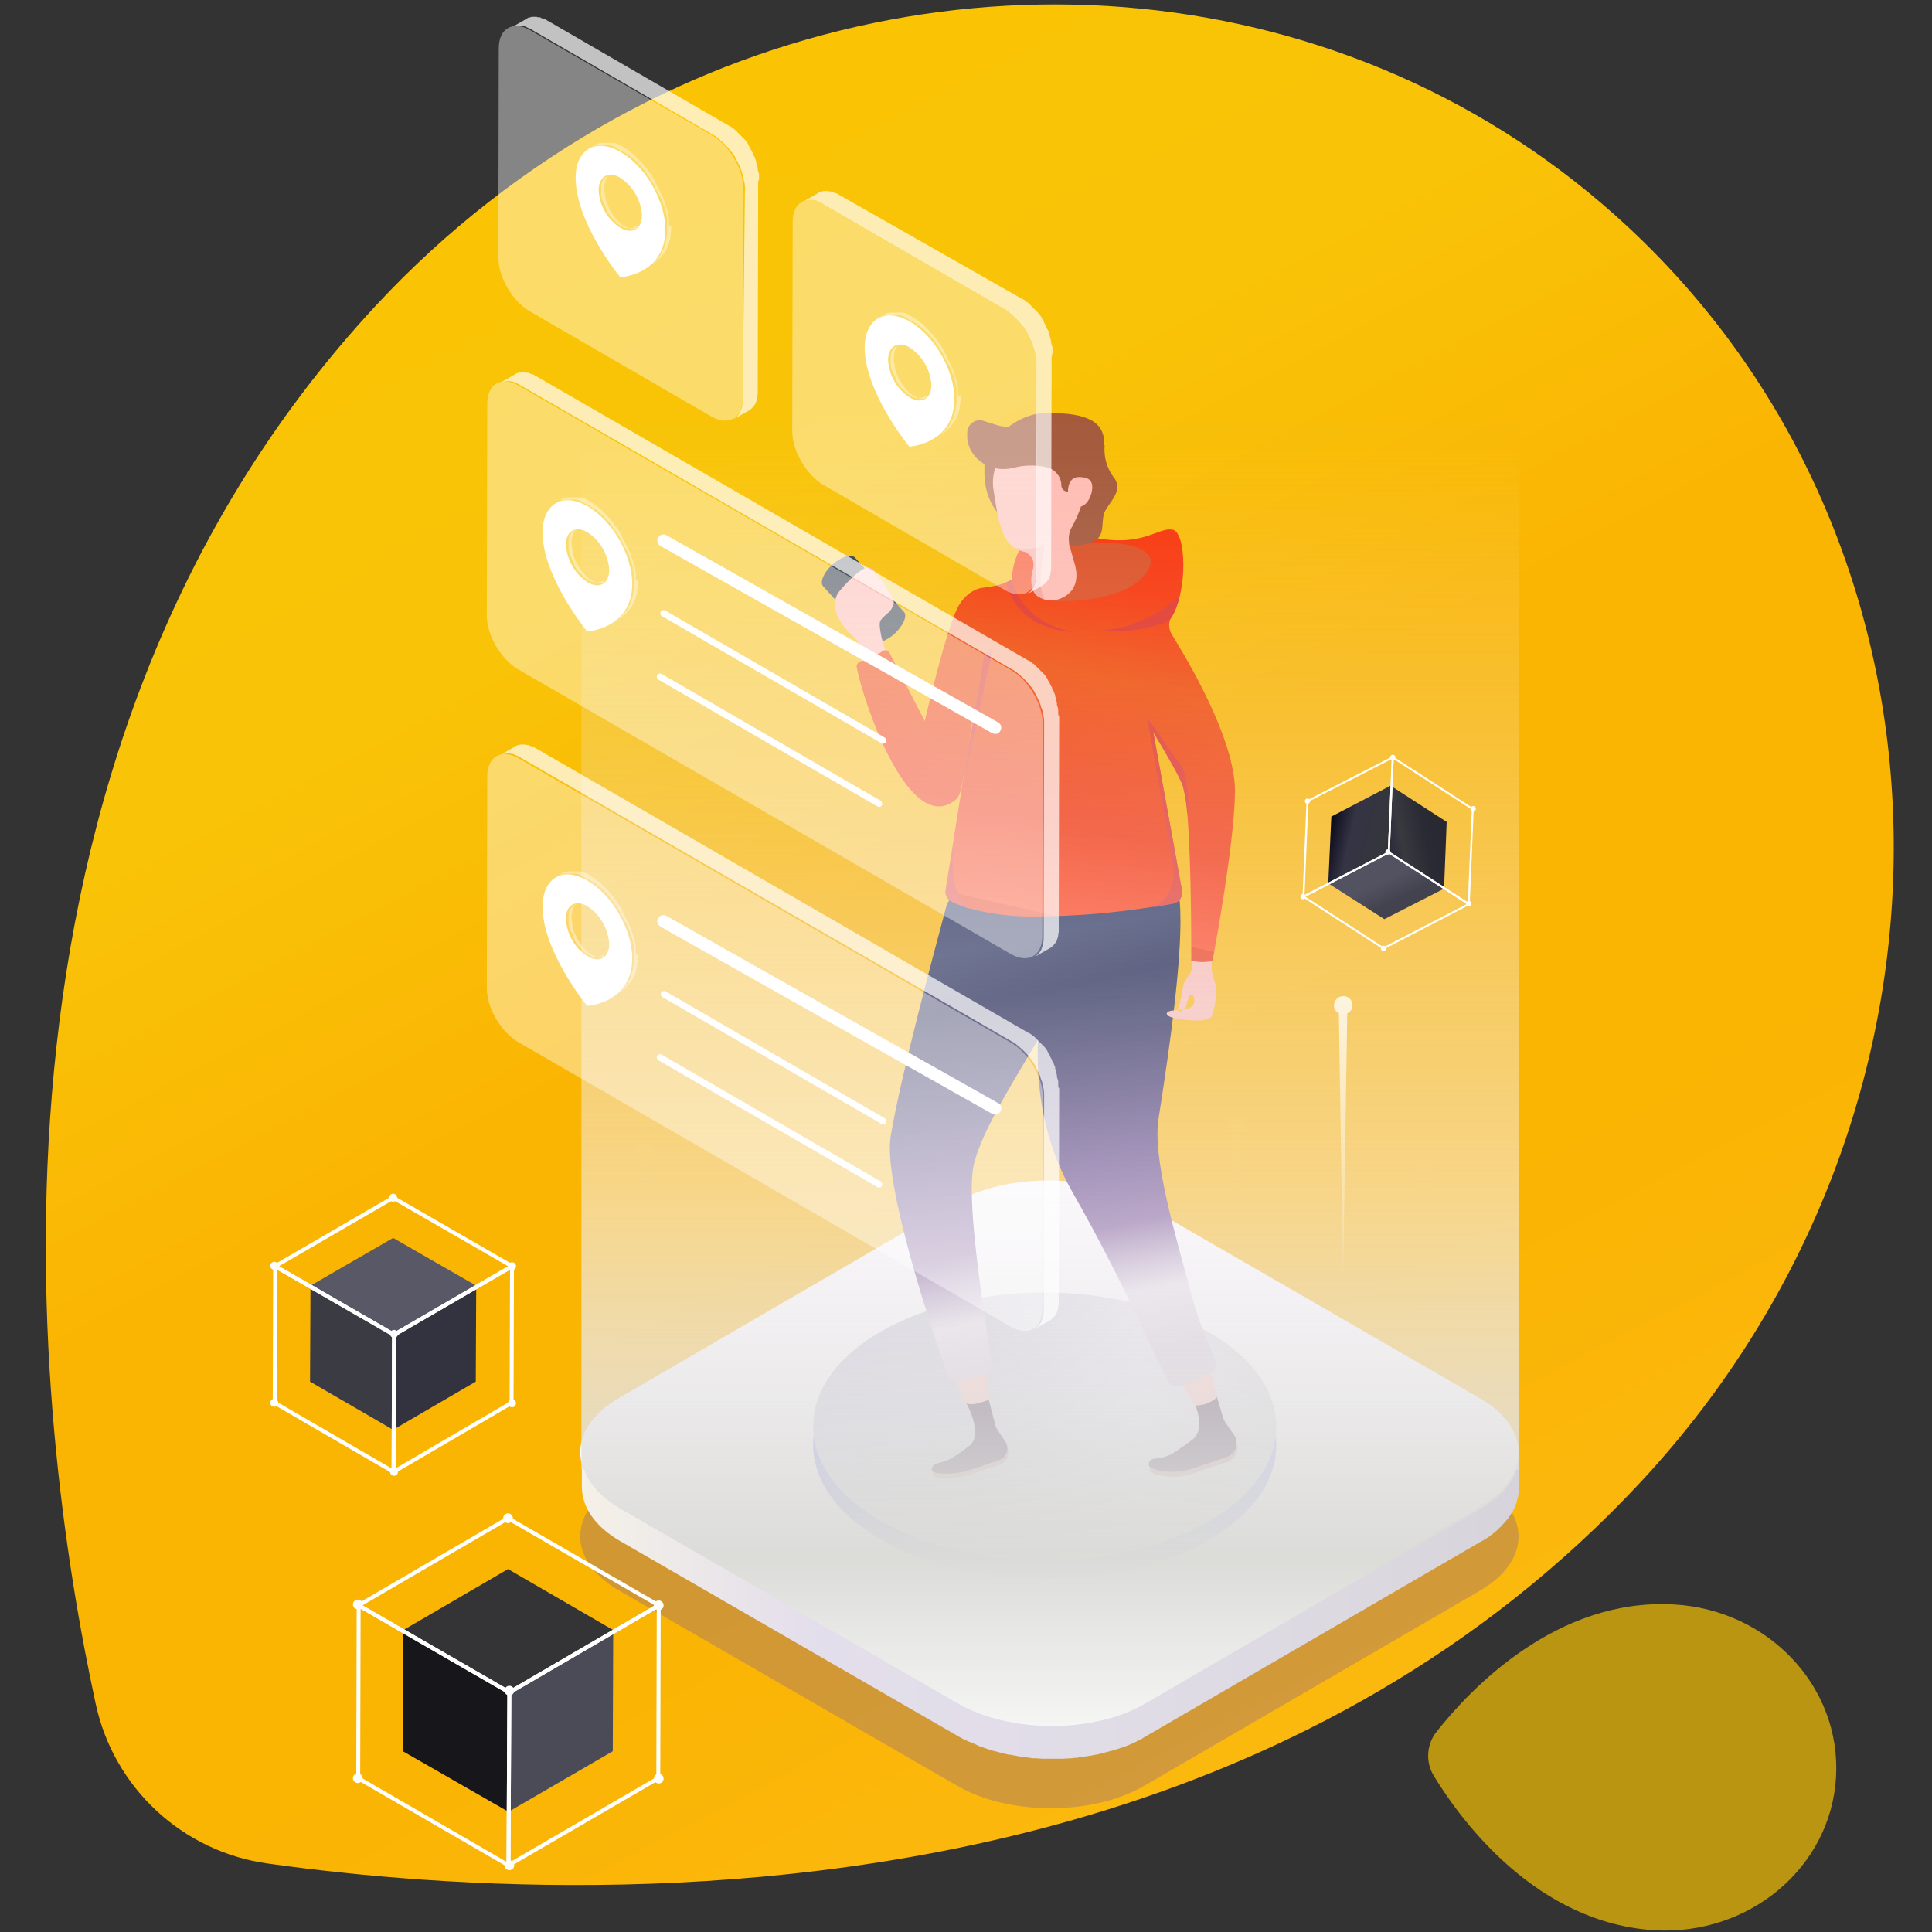 <svg width="280" height="280" viewBox="0 0 280 280" fill="none" xmlns="http://www.w3.org/2000/svg">
<rect x="0" y="0" width="280" height="280" fill="#333333" stroke="none"/>
<path fill-rule="evenodd" clip-rule="evenodd" d="M13.871 246.945C16.497 259.124 26.45 268.364 38.786 270.075C64.405 273.663 111.224 276.931 157.786 263.091C186.224 254.634 214.533 239.769 237.846 214.716C287.419 161.343 286.522 79.97 235.925 32.876C195.895 -4.35 136.715 -8.964 89.255 17.114C76.32 24.246 64.603 33.393 54.542 44.211C-6.944 110.341 5.033 206.13 13.871 246.945Z" fill="url(#paint0_linear_519_5534)"/>
<path opacity="0.7" fill-rule="evenodd" clip-rule="evenodd" d="M242.585 232.528C225.549 231.567 213.059 244.83 208.192 250.981C206.732 252.824 206.578 255.384 207.808 257.388C211.907 264.116 222.795 278.725 239.831 279.75C253.538 280.519 265.322 270.652 266.091 257.581C266.859 244.51 256.356 233.297 242.585 232.528Z" fill="#F4C004"/>
<g opacity="0.3">
<path fill-rule="evenodd" clip-rule="evenodd" d="M214.405 214.78C221.962 219.137 221.962 226.185 214.469 230.542L165.856 258.798C158.363 263.155 146.194 263.155 138.7 258.798L89.768 230.542C82.21 226.185 82.21 219.137 89.704 214.78L138.316 186.524C145.81 182.167 157.979 182.167 165.472 186.524L214.405 214.78Z" fill="#7254A6"/>
</g>
<path fill-rule="evenodd" clip-rule="evenodd" d="M220.105 210.871V211.128C220.064 211.299 220.021 211.47 219.979 211.641C219.979 211.705 219.915 211.833 219.915 211.897C219.915 211.961 219.851 212.089 219.851 212.153C219.851 212.217 219.787 212.345 219.787 212.409C219.787 212.474 219.722 212.602 219.722 212.666C219.722 212.73 219.658 212.858 219.658 212.922C219.658 212.986 219.594 213.114 219.53 213.242C219.466 213.371 219.466 213.435 219.402 213.499C219.338 213.563 219.274 213.691 219.274 213.755C219.274 213.819 219.21 213.883 219.146 214.011C219.097 214.126 219.032 214.234 218.954 214.332C218.89 214.396 218.89 214.46 218.826 214.524C218.762 214.588 218.634 214.78 218.57 214.908C218.506 215.036 218.506 215.036 218.442 215.101C218.289 215.308 218.117 215.501 217.929 215.677C217.865 215.741 217.865 215.805 217.801 215.805C217.668 215.97 217.518 216.121 217.353 216.254L217.161 216.446L216.904 216.702C216.84 216.766 216.712 216.83 216.648 216.895C216.527 216.96 216.418 217.047 216.328 217.151C216.264 217.215 216.136 217.279 216.072 217.343C215.95 217.408 215.842 217.495 215.752 217.599C215.623 217.663 215.559 217.728 215.431 217.792C215.316 217.841 215.209 217.906 215.111 217.984C214.983 218.048 214.791 218.176 214.663 218.24L166.051 246.496C165.602 246.753 165.218 246.945 164.77 247.201C164.655 247.251 164.547 247.315 164.449 247.393C164.056 247.591 163.649 247.763 163.232 247.906C163.168 247.906 163.104 247.97 163.04 247.97C162.584 248.158 162.112 248.308 161.631 248.419C161.32 248.534 160.998 248.62 160.671 248.675L159.902 248.867C159.534 248.929 159.17 249.015 158.813 249.123C158.563 249.197 158.305 249.24 158.045 249.252C157.917 249.252 157.852 249.316 157.724 249.316L156.379 249.508C156.251 249.508 156.123 249.572 155.995 249.572C155.739 249.572 155.483 249.636 155.227 249.636C154.802 249.689 154.374 249.711 153.946 249.7H151.192C150.87 249.711 150.548 249.689 150.231 249.636C149.911 249.636 149.654 249.572 149.334 249.572C149.01 249.561 148.689 249.518 148.373 249.444C148.117 249.38 147.797 249.38 147.541 249.316L146.516 249.123L145.747 248.931C145.336 248.847 144.93 248.74 144.531 248.611L143.762 248.419C143.634 248.355 143.506 248.355 143.378 248.29L142.225 247.906C142.097 247.842 141.969 247.842 141.905 247.778C141.552 247.655 141.209 247.506 140.88 247.329C140.688 247.265 140.56 247.201 140.367 247.137C139.855 246.881 139.407 246.689 138.958 246.432L90.026 218.176C88.938 217.549 87.928 216.796 87.016 215.933C86.7 215.629 86.401 215.309 86.119 214.972C85.735 214.46 85.415 213.947 85.094 213.435C84.592 212.441 84.329 211.344 84.326 210.231V215.485C84.326 218.368 86.183 221.252 90.026 223.43L138.958 251.686C139.408 251.959 139.879 252.195 140.367 252.391C140.56 252.455 140.688 252.519 140.88 252.583C141.072 252.647 141.456 252.84 141.712 252.968C141.761 252.975 141.806 252.997 141.841 253.032C141.969 253.096 142.033 253.096 142.161 253.16L143.314 253.544C143.442 253.609 143.57 253.609 143.698 253.673C143.826 253.737 143.89 253.737 143.954 253.737C144.146 253.801 144.274 253.801 144.467 253.865C144.851 253.993 145.235 254.057 145.683 254.185C145.812 254.185 145.876 254.249 146.004 254.249C146.147 254.302 146.3 254.324 146.452 254.313L147.477 254.506C147.605 254.506 147.733 254.57 147.861 254.57C148.013 254.559 148.166 254.581 148.309 254.634C148.63 254.698 148.95 254.698 149.27 254.762C149.398 254.762 149.59 254.826 149.718 254.826H150.167C150.487 254.826 150.807 254.89 151.127 254.89H153.882C154.33 254.89 154.714 254.826 155.162 254.826C155.336 254.836 155.509 254.815 155.675 254.762H155.931C156.062 254.772 156.194 254.75 156.315 254.698L157.66 254.506C157.788 254.506 157.852 254.441 157.981 254.441H158.109C158.301 254.377 158.493 254.377 158.749 254.313C159.119 254.258 159.483 254.173 159.838 254.057L160.607 253.865C160.927 253.801 161.247 253.673 161.567 253.609C161.631 253.609 161.695 253.544 161.759 253.544L162.912 253.16C162.976 253.16 163.04 253.096 163.104 253.096C163.553 252.904 163.937 252.776 164.321 252.583L164.706 252.391C165.153 252.195 165.581 251.959 165.987 251.686L214.599 223.43C214.663 223.366 214.727 223.366 214.855 223.302C214.983 223.238 214.983 223.238 215.047 223.174C215.162 223.124 215.27 223.06 215.367 222.982C215.495 222.917 215.559 222.853 215.687 222.789C215.809 222.724 215.918 222.637 216.008 222.533C216.104 222.485 216.191 222.42 216.264 222.341C216.385 222.276 216.494 222.189 216.584 222.085C216.648 222.02 216.776 221.956 216.84 221.892L217.097 221.636L217.225 221.508C217.26 221.508 217.289 221.479 217.289 221.444C217.454 221.311 217.604 221.16 217.737 220.995C217.801 220.931 217.801 220.867 217.865 220.867C218.057 220.675 218.185 220.483 218.377 220.29L218.506 220.162C218.57 220.034 218.698 219.906 218.762 219.778C218.826 219.65 218.826 219.65 218.89 219.586C218.939 219.471 219.004 219.363 219.082 219.265L219.146 219.201C219.146 219.137 219.21 219.137 219.21 219.073C219.278 219.002 219.322 218.913 219.338 218.817C219.402 218.753 219.402 218.625 219.466 218.56C219.53 218.496 219.53 218.368 219.594 218.24C219.658 218.112 219.658 218.176 219.658 218.112C219.658 218.048 219.658 218.048 219.722 217.984C219.773 217.909 219.796 217.818 219.787 217.728C219.787 217.663 219.851 217.535 219.851 217.471C219.851 217.407 219.915 217.279 219.915 217.215C219.915 217.151 219.915 217.087 219.979 217.087V216.959C220.021 216.788 220.064 216.617 220.107 216.446V210.872L220.105 210.871Z" fill="url(#paint1_linear_519_5534)"/>
<path fill-rule="evenodd" clip-rule="evenodd" d="M214.405 202.606C221.962 206.963 221.962 214.011 214.469 218.368L165.856 246.624C158.363 250.981 146.194 250.981 138.7 246.624L89.768 218.368C82.21 214.011 82.21 206.963 89.704 202.606L138.316 174.35C145.81 169.993 157.979 169.993 165.472 174.35L214.405 202.606Z" fill="white"/>
<path fill-rule="evenodd" clip-rule="evenodd" d="M175.086 195.686C188.215 203.247 188.28 215.549 175.214 223.174C162.148 230.798 140.948 230.734 127.755 223.174C114.561 215.613 114.561 203.247 127.626 195.686C140.692 188.125 161.95 188.125 175.086 195.686Z" fill="url(#paint2_linear_519_5534)"/>
<path fill-rule="evenodd" clip-rule="evenodd" d="M175.086 192.995C188.215 200.556 188.28 212.858 175.214 220.483C162.148 228.107 140.948 228.043 127.755 220.483C114.561 212.922 114.561 200.556 127.626 192.995C140.692 185.435 161.95 185.435 175.086 192.995Z" fill="url(#paint3_linear_519_5534)"/>
<path fill-rule="evenodd" clip-rule="evenodd" d="M129.67 91.823C128.389 92.977 126.98 93.425 126.403 92.848L119.294 84.967C118.781 84.391 119.358 82.981 120.639 81.828C121.92 80.674 123.329 80.226 123.905 80.803L131.015 88.684C131.533 89.26 130.893 90.67 129.67 91.823Z" fill="#343E48"/>
<path fill-rule="evenodd" clip-rule="evenodd" d="M124.93 97.269C124.738 96.18 125.122 93.425 123.713 92.272C121.215 90.157 120.255 87.338 121.664 85.672C122.56 84.583 124.994 81.956 126.019 82.276C127.044 82.597 127.044 83.622 127.62 84.07C128.196 84.519 128.517 85.736 129.093 86.185C129.67 86.633 129.862 87.851 128.581 88.94C127.3 90.029 127.556 90.093 127.492 90.67C127.606 91.925 127.909 93.156 128.389 94.322C128.761 94.992 128.979 95.736 129.029 96.501C128.971 97.718 125.442 99.954 124.93 97.269Z" fill="#FFBDB4"/>
<path fill-rule="evenodd" clip-rule="evenodd" d="M145.489 209.078C142.428 211.16 138.955 212.559 135.306 213.178C135.218 213.334 135.173 213.512 135.178 213.691C135.178 214.268 138.124 214.524 140.43 213.755C142.735 212.986 144.849 212.281 144.849 212.281C145.399 212.111 145.835 211.69 146.024 211.146C146.214 210.603 146.134 210.001 145.81 209.526L145.489 209.078Z" fill="#B58281"/>
<path fill-rule="evenodd" clip-rule="evenodd" d="M142.735 200.684L144.272 206.643C144.353 206.869 144.461 207.084 144.593 207.284L145.681 208.885C146.006 209.361 146.086 209.962 145.896 210.506C145.707 211.049 145.27 211.47 144.721 211.641C144.721 211.641 142.543 212.41 140.301 213.114C138.06 213.819 135.05 213.627 135.05 213.05C135.05 211.705 136.395 212.41 138.444 211C139.155 210.543 139.841 210.049 140.5 209.52C142.293 208.11 140.756 204.522 139.603 202.472C139.219 201.767 139.603 199.909 140.436 199.781L140.948 199.653C141.322 199.549 141.722 199.6 142.058 199.794C142.394 199.988 142.638 200.309 142.735 200.684Z" fill="#2C1133"/>
<path fill-rule="evenodd" clip-rule="evenodd" d="M178.602 208.116C175.925 210.386 172.565 211.694 169.059 211.832C167.522 212.345 166.625 211.832 166.625 213.05C166.625 213.755 170.02 214.524 172.645 213.627C175.271 212.729 177.833 211.897 177.833 211.897C178.467 211.691 178.97 211.204 179.195 210.578C179.421 209.951 179.344 209.255 178.986 208.693L178.602 208.116Z" fill="#B58281"/>
<path fill-rule="evenodd" clip-rule="evenodd" d="M175.464 199.53L177.257 205.425C177.324 205.676 177.433 205.914 177.577 206.13L178.858 207.988C179.226 208.548 179.31 209.248 179.083 209.878C178.856 210.509 178.346 210.995 177.705 211.192C177.705 211.192 175.143 212.089 172.517 212.922C169.891 213.755 166.497 213.05 166.497 212.345C166.497 210.743 167.97 212.025 170.404 210.359C171.236 209.782 172.069 209.205 172.838 208.629C174.951 206.963 173.094 202.798 171.813 200.427C171.595 200.026 171.578 199.546 171.767 199.131C171.955 198.715 172.328 198.412 172.774 198.313L173.414 198.185C174.332 198.082 175.192 198.647 175.464 199.53Z" fill="#2C1133"/>
<path fill-rule="evenodd" clip-rule="evenodd" d="M138.252 199.018C139.213 201.645 139.853 203.311 139.853 203.311C141.07 203.823 142.223 203.182 143.44 202.862C143.44 202.862 143.184 200.94 142.863 198.057C141.347 198.469 139.807 198.79 138.252 199.018H138.252Z" fill="#FFBDB4"/>
<path fill-rule="evenodd" clip-rule="evenodd" d="M171.172 200.235C172.453 202.414 173.158 203.695 173.158 203.695C174.332 203.724 175.474 203.313 176.36 202.542C176.36 202.542 176.04 201.004 175.4 198.505C174.035 199.186 172.622 199.764 171.172 200.235Z" fill="#FFBDB4"/>
<path fill-rule="evenodd" clip-rule="evenodd" d="M176.168 197.288C175.72 195.879 174.183 193.187 172.71 187.741C170.212 178.579 167.009 167.75 167.906 162.112C169.571 151.54 171.557 137.508 170.98 130.716C170.532 125.334 148.5 127.576 140.622 128.538C138.95 128.743 137.562 129.929 137.099 131.549C135.306 138.213 130.566 155.833 129.093 164.611C127.876 171.787 135.818 195.046 137.355 199.338C137.523 199.854 138.034 200.177 138.572 200.107C139.968 199.895 141.34 199.552 142.671 199.082C143.345 198.853 143.77 198.188 143.696 197.48C142.991 192.547 139.981 174.734 141.07 169.096C141.967 164.419 147.026 156.474 150.421 150.707C150.165 157.819 151.254 165.508 155.481 172.876C162.846 185.755 167.586 197.16 169.315 200.236C169.624 200.808 170.298 201.078 170.916 200.876C172.525 200.313 174.088 199.628 175.592 198.826C176.112 198.505 176.35 197.872 176.168 197.288Z" fill="url(#paint4_linear_519_5534)"/>
<path fill-rule="evenodd" clip-rule="evenodd" d="M171.044 145.197C171.3 144.043 171.429 142.89 171.621 142.441C171.756 142.177 171.906 141.92 172.069 141.673C172.416 141.267 172.658 140.783 172.774 140.263L172.838 138.341C172.838 137.38 173.286 136.675 174.247 136.675C175.271 136.675 175.72 137.572 175.592 138.533V139.878C175.579 140.691 175.732 141.497 176.04 142.249C176.552 143.851 176.104 145.709 175.656 147.183C175.335 148.08 173.158 147.952 171.429 147.759C170.276 147.631 168.867 147.311 169.123 146.798C169.507 145.965 173.734 147.055 173.03 144.556C172.966 144.428 172.902 144.107 172.71 144.107C172.261 144.107 172.133 145.132 171.941 145.645C171.621 146.35 171.108 146.67 170.852 146.542C170.468 146.478 170.852 146.029 171.044 145.197Z" fill="#FAB9AF"/>
<path fill-rule="evenodd" clip-rule="evenodd" d="M169.827 89.26C169.319 90.085 169.319 91.127 169.827 91.951C174.055 98.807 178.986 108.226 178.986 114.697C178.922 122.45 175.72 139.302 175.72 139.302C175.211 139.377 174.697 139.42 174.183 139.43C173.665 139.415 173.151 139.35 172.646 139.238C172.646 139.238 172.71 125.398 172.069 117.901C171.97 116.54 171.756 115.189 171.429 113.865C170.98 112.583 169.251 109.572 167.137 106.048L171.301 128.986C171.391 129.411 171.306 129.855 171.065 130.217C170.824 130.579 170.447 130.828 170.02 130.908C169.452 131.05 168.779 131.157 168.002 131.281C167.727 131.324 167.439 131.37 167.137 131.421C161.46 132.329 155.722 132.8 149.973 132.83C147.15 132.873 144.332 132.572 141.582 131.933C141.326 131.869 141.07 131.805 140.878 131.741H140.814C139.839 131.505 138.894 131.162 137.996 130.716C137.297 130.415 136.898 129.671 137.035 128.922L138.316 121.041C138.312 120.868 138.334 120.695 138.38 120.528L140.045 110.148C139.937 110.744 139.843 111.314 139.755 111.848C139.426 113.844 139.178 115.345 138.572 115.851C131.719 121.617 124.994 101.306 124.161 96.693C124.114 96.329 124.327 95.981 124.674 95.86C125.816 95.551 126.899 95.053 127.876 94.386C128.053 94.245 128.287 94.198 128.504 94.262C128.721 94.326 128.893 94.492 128.965 94.707L134.025 104.51C134.025 104.51 136.907 91.951 138.7 88.235C139.661 86.249 141.262 85.224 142.671 85.16L144.272 84.903C145.099 84.713 145.896 84.411 146.642 84.006V83.878C146.642 83.878 146.77 74.524 155.993 77.279C162.296 79.161 165.398 78.022 167.487 77.255C168.455 76.9 169.205 76.624 169.956 76.766C171.941 77.151 172.133 85.736 169.827 89.26ZM140.558 107.201C140.659 105.992 140.852 104.793 141.134 103.613L140.558 107.201Z" fill="url(#paint5_linear_519_5534)"/>
<path fill-rule="evenodd" clip-rule="evenodd" d="M150.421 81.123C150.421 81.123 148.051 86.377 151.574 86.954C155.096 87.531 162.718 86.698 165.28 83.943C171.813 77.663 154.968 77.343 150.421 81.123Z" fill="#DC4F23"/>
<path fill-rule="evenodd" clip-rule="evenodd" d="M160.092 64.528C159.945 66.171 160.4 67.811 161.373 69.141C162.974 71.064 160.669 72.858 160.092 74.203C159.516 75.549 160.22 77.471 158.683 78.368C157.146 79.265 152.855 79.521 152.15 77.92C151.446 76.318 155.231 63.631 160.092 64.528Z" fill="#A55A3C"/>
<path fill-rule="evenodd" clip-rule="evenodd" d="M142.671 67.988C142.415 76.638 150.485 78.304 155.16 78.304C159.836 78.304 160.028 67.924 160.028 64.208C160.028 60.492 156.313 59.851 151.638 59.851C147.923 59.851 144.465 62.734 142.991 65.49C142.755 66.301 142.647 67.144 142.671 67.988Z" fill="#A55A3C"/>
<path fill-rule="evenodd" clip-rule="evenodd" d="M155.417 76.247C155.032 76.859 154.852 77.577 154.904 78.298C154.904 78.554 154.968 78.81 154.968 79.003C154.968 79.067 155.032 79.131 155.032 79.195L155.865 82.142C156.441 84.833 155.161 86.307 153.303 86.884C152.673 87.044 152.012 87.044 151.382 86.884C151.045 86.773 150.722 86.623 150.421 86.435C149.46 85.794 149.396 84.449 149.524 83.296L149.716 82.463C149.884 81.927 149.82 81.345 149.541 80.859C149.261 80.372 148.791 80.024 148.243 79.9C147.809 79.808 147.396 79.634 147.026 79.387C145.617 78.49 145.041 76.76 144.529 74.261C144.336 73.3 144.208 72.275 144.016 71.186C143.816 70.097 143.882 68.976 144.208 67.918C145.233 64.906 148.5 63.241 151.446 63.241C153.609 63.089 155.595 64.44 156.249 66.508C156.529 67.362 156.722 68.243 156.826 69.135C156.879 69.453 156.9 69.775 156.89 70.096C156.89 70.481 156.954 70.865 156.954 71.25C156.946 72.008 156.839 72.762 156.634 73.492C156.303 74.442 155.896 75.363 155.417 76.247Z" fill="#FFBDB4"/>
<path fill-rule="evenodd" clip-rule="evenodd" d="M142.351 60.94L144.593 61.645C145.427 61.901 146.32 61.901 147.155 61.645L151.638 60.363C154.328 60.363 158.875 61.901 158.299 65.809L157.793 68.558C157.575 69.659 156.666 70.49 155.551 70.609C155.424 71.027 155.009 71.29 154.576 71.225C154.143 71.161 153.823 70.79 153.822 70.352C153.805 69.095 152.933 68.011 151.708 67.725C150.125 67.363 148.478 67.385 146.905 67.789C143.766 68.622 140.5 66.7 140.18 63.496V62.856C140.139 62.289 140.365 61.735 140.791 61.359C141.217 60.984 141.794 60.828 142.351 60.94Z" fill="#A55A3C"/>
<path fill-rule="evenodd" clip-rule="evenodd" d="M154.776 71.256C154.776 72.473 155.225 73.434 156.377 73.434C157.53 73.434 158.299 71.769 158.299 70.615C158.299 69.462 157.53 69.142 156.377 69.142C155.225 69.142 154.776 70.103 154.776 71.256Z" fill="#FFBDB4"/>
<path fill-rule="evenodd" clip-rule="evenodd" d="M142.671 94.835L139.277 115.082L143.952 93.682L142.671 94.835Z" fill="#E13327"/>
<path fill-rule="evenodd" clip-rule="evenodd" d="M146.642 84.006C146.642 84.006 147.795 90.35 155.865 91.631C150.421 91.311 146.898 88.812 145.81 84.391L146.642 84.006Z" fill="#E13327"/>
<path fill-rule="evenodd" clip-rule="evenodd" d="M170.98 86.313C170.98 86.313 166.177 91.054 159.58 91.375C161.693 91.823 167.842 91.118 169.571 89.773C170.532 88.62 170.98 86.313 170.98 86.313Z" fill="#E13327"/>
<path fill-rule="evenodd" clip-rule="evenodd" d="M172.069 117.966C171.982 116.603 171.767 115.252 171.429 113.929C170.98 112.647 169.251 109.636 167.137 106.112L171.3 129.05C171.391 129.476 171.306 129.919 171.065 130.281C170.823 130.643 170.447 130.892 170.02 130.972C169.315 131.101 168.354 131.293 167.137 131.485C169.326 130.371 170.505 127.934 170.02 125.526C169.315 121.169 166.241 103.998 166.241 103.998L171.429 111.366C171.429 111.238 172.71 115.915 172.069 117.966Z" fill="#E13327"/>
<path fill-rule="evenodd" clip-rule="evenodd" d="M140.878 131.741C139.903 131.506 138.958 131.162 138.06 130.716C137.372 130.403 136.979 129.668 137.099 128.922L138.38 121.041C138.06 123.091 137.298 130.332 140.878 131.741Z" fill="#E13327"/>
<path opacity="0.7" fill-rule="evenodd" clip-rule="evenodd" d="M151.388 86.826C151.051 86.715 150.728 86.565 150.427 86.377C149.467 85.737 149.403 84.391 149.531 83.238L149.723 82.405C149.891 81.869 149.827 81.287 149.547 80.801C149.267 80.314 148.797 79.966 148.25 79.842C147.815 79.75 147.402 79.576 147.033 79.329C148.457 79.721 149.973 79.608 151.324 79.009C151.254 80.732 150.165 84.455 151.388 86.826Z" fill="#F49E95"/>
<path fill-rule="evenodd" clip-rule="evenodd" d="M220.233 61.261H84.26V212.986H84.644C85.349 215.036 87.142 217.023 89.896 218.625L138.828 246.881C146.386 251.238 158.555 251.238 165.985 246.881L214.597 218.625C217.351 217.023 219.08 215.036 219.785 212.986H220.169V61.261H220.233Z" fill="url(#paint6_linear_519_5534)"/>
<path opacity="0.7" fill-rule="evenodd" clip-rule="evenodd" d="M153.367 103.485V102.844C153.37 102.754 153.348 102.666 153.303 102.588C153.312 102.517 153.288 102.447 153.239 102.396C153.242 102.306 153.22 102.217 153.175 102.139V101.877C153.175 101.813 153.111 101.684 153.111 101.62C153.111 101.556 153.047 101.492 153.047 101.428V101.364C153.047 101.3 152.983 101.236 152.983 101.108C152.983 100.98 152.919 100.98 152.919 100.851V100.723C152.912 100.675 152.89 100.63 152.855 100.595C152.855 100.531 152.791 100.467 152.791 100.403C152.784 100.354 152.761 100.309 152.727 100.275V100.211C152.663 100.147 152.663 100.083 152.599 100.018C152.535 99.954 152.535 99.89 152.47 99.762V99.634C152.406 99.57 152.406 99.506 152.342 99.442C152.278 99.378 152.278 99.314 152.214 99.186C152.15 99.057 152.15 99.121 152.15 99.057V98.993C152.086 98.929 152.086 98.865 152.022 98.801C151.958 98.737 151.894 98.609 151.83 98.481V98.417C151.766 98.288 151.638 98.16 151.574 98.032C151.51 97.968 151.446 97.84 151.382 97.776L151.19 97.584L150.997 97.391L150.805 97.199L150.677 97.071L150.485 96.879L150.421 96.815L150.357 96.751L150.293 96.687L150.101 96.495L150.037 96.43L149.973 96.366L149.909 96.302C149.845 96.238 149.781 96.174 149.716 96.174C149.652 96.174 149.588 96.11 149.588 96.046C149.524 95.982 149.46 95.982 149.396 95.918C149.332 95.854 149.268 95.854 149.204 95.79H149.14L77.733 54.533C77.685 54.526 77.64 54.504 77.605 54.469C77.541 54.405 77.477 54.405 77.413 54.341C77.349 54.277 77.349 54.277 77.285 54.277H77.221C77.157 54.277 77.093 54.212 77.029 54.212C76.965 54.212 76.901 54.148 76.837 54.148C76.773 54.148 76.773 54.148 76.709 54.084C76.644 54.02 76.581 54.02 76.516 54.02H76.324C76.254 54.029 76.183 54.005 76.132 53.956H75.492C75.401 53.947 75.311 53.969 75.236 54.02H75.171C75.107 54.02 74.979 54.084 74.915 54.084C74.8 54.134 74.693 54.199 74.595 54.277L72.353 55.558C72.468 55.509 72.576 55.444 72.674 55.366C72.749 55.315 72.84 55.292 72.93 55.302H72.994C73.122 55.302 73.186 55.238 73.314 55.238H73.762C73.894 55.228 74.026 55.25 74.147 55.302H74.211C74.347 55.315 74.478 55.359 74.595 55.43C74.739 55.506 74.889 55.57 75.043 55.622C75.206 55.683 75.357 55.769 75.492 55.878L146.905 97.142C147.069 97.226 147.22 97.334 147.353 97.462C147.481 97.59 147.609 97.654 147.737 97.782L147.801 97.846C147.93 97.975 148.058 98.039 148.186 98.167L148.25 98.231L148.634 98.615C148.778 98.751 148.906 98.901 149.018 99.064C149.146 99.192 149.275 99.384 149.403 99.512C149.531 99.641 149.595 99.833 149.723 99.961C149.851 100.089 149.851 100.153 149.915 100.281C149.982 100.352 150.027 100.441 150.043 100.537C150.043 100.602 150.107 100.602 150.107 100.666C150.182 100.821 150.268 100.971 150.363 101.114V101.178C150.427 101.37 150.555 101.499 150.62 101.691C150.684 101.883 150.748 102.011 150.812 102.203V102.267C150.865 102.442 150.929 102.613 151.004 102.78C151.076 102.942 151.12 103.116 151.132 103.293V103.357C151.196 103.549 151.196 103.741 151.26 103.869C151.26 104.062 151.324 104.254 151.324 104.382V104.959L151.26 135.65V136.226C151.26 136.354 151.196 136.483 151.196 136.675V136.739C151.183 136.875 151.139 137.006 151.068 137.123V137.187C151.004 137.316 151.004 137.38 150.94 137.508V137.572C150.89 137.687 150.826 137.794 150.748 137.892C150.66 138.035 150.553 138.165 150.427 138.277L150.363 138.341C150.235 138.469 150.107 138.533 149.979 138.661L152.221 137.38C152.364 137.292 152.493 137.184 152.605 137.059L152.669 136.995C152.797 136.867 152.861 136.739 152.989 136.611C153.053 136.483 153.117 136.418 153.181 136.29V136.226C153.181 136.162 153.245 136.098 153.245 136.034C153.245 135.97 153.245 135.97 153.31 135.906V135.778C153.31 135.714 153.374 135.65 153.374 135.521V135.329C153.365 135.259 153.389 135.188 153.438 135.137V134.496L153.502 103.805C153.367 103.613 153.367 103.549 153.367 103.485Z" fill="white"/>
<g opacity="0.4">
<path fill-rule="evenodd" clip-rule="evenodd" d="M146.578 97.141C149.076 98.615 151.125 102.075 151.125 104.958L151.061 135.65C151.061 138.533 149.012 139.686 146.514 138.277L75.101 97.013C72.603 95.54 70.554 92.08 70.554 89.197L70.618 58.505C70.618 55.622 72.667 54.469 75.165 55.878L146.578 97.141Z" fill="white"/>
</g>
<path opacity="0.7" fill-rule="evenodd" clip-rule="evenodd" d="M153.367 157.435V156.794C153.37 156.704 153.348 156.615 153.303 156.538C153.312 156.467 153.288 156.397 153.239 156.345C153.242 156.256 153.22 156.167 153.175 156.089V155.833C153.175 155.769 153.111 155.641 153.111 155.576C153.111 155.512 153.047 155.448 153.047 155.384V155.32C153.047 155.256 152.983 155.192 152.983 155.064C152.983 154.936 152.919 154.936 152.919 154.808V154.679C152.912 154.631 152.89 154.586 152.855 154.551C152.855 154.487 152.791 154.423 152.791 154.359C152.784 154.31 152.761 154.265 152.727 154.231V154.167C152.663 154.103 152.663 154.039 152.599 153.975C152.535 153.911 152.535 153.846 152.47 153.718V153.59C152.406 153.526 152.406 153.462 152.342 153.398C152.278 153.334 152.278 153.27 152.214 153.142C152.15 153.014 152.15 153.078 152.15 153.014V152.949C152.086 152.885 152.086 152.821 152.022 152.757C151.958 152.693 151.894 152.565 151.83 152.437V152.373C151.766 152.245 151.638 152.116 151.574 151.988C151.51 151.924 151.446 151.796 151.382 151.732L151.19 151.54L150.997 151.348L150.805 151.155L150.677 151.027L150.485 150.835L150.421 150.771L150.357 150.707L150.293 150.643L150.101 150.451L150.037 150.387L149.973 150.322L149.909 150.258C149.845 150.194 149.781 150.13 149.716 150.13C149.652 150.13 149.588 150.066 149.588 150.002C149.524 149.938 149.46 149.938 149.396 149.874C149.332 149.81 149.268 149.81 149.204 149.746H149.14L77.733 108.483C77.685 108.476 77.64 108.453 77.605 108.419C77.541 108.354 77.477 108.354 77.413 108.29C77.349 108.226 77.349 108.226 77.285 108.226H77.221C77.157 108.226 77.093 108.162 77.029 108.162C76.965 108.162 76.901 108.098 76.837 108.098C76.773 108.098 76.773 108.098 76.709 108.034C76.644 107.97 76.581 107.97 76.516 107.97H76.324C76.254 107.979 76.183 107.955 76.132 107.906H75.492C75.401 107.896 75.311 107.919 75.236 107.97H75.171C75.107 107.97 74.979 108.034 74.915 108.034C74.8 108.084 74.693 108.148 74.595 108.226L72.353 109.508C72.468 109.458 72.576 109.394 72.674 109.316C72.749 109.265 72.84 109.242 72.93 109.251H72.994C73.122 109.251 73.186 109.187 73.314 109.187H73.762C73.894 109.177 74.026 109.199 74.147 109.251H74.211C74.347 109.265 74.478 109.309 74.595 109.38C74.739 109.455 74.889 109.52 75.043 109.572C75.206 109.633 75.357 109.719 75.492 109.828L146.905 151.091C147.069 151.176 147.22 151.284 147.353 151.412C147.481 151.54 147.609 151.604 147.737 151.732L147.801 151.796C147.93 151.924 148.058 151.988 148.186 152.116L148.25 152.181L148.634 152.565C148.778 152.7 148.906 152.851 149.018 153.014C149.146 153.142 149.275 153.334 149.403 153.462C149.531 153.59 149.595 153.782 149.723 153.911C149.851 154.039 149.851 154.103 149.915 154.231C149.982 154.302 150.027 154.391 150.043 154.487C150.043 154.551 150.107 154.551 150.107 154.615C150.182 154.771 150.268 154.921 150.363 155.064V155.128C150.427 155.32 150.555 155.448 150.62 155.641C150.684 155.833 150.748 155.961 150.812 156.153V156.217C150.865 156.392 150.929 156.563 151.004 156.73C151.076 156.892 151.12 157.065 151.132 157.242V157.306C151.196 157.499 151.196 157.691 151.26 157.819C151.26 158.011 151.324 158.203 151.324 158.332V158.908L151.26 189.599V190.176C151.26 190.304 151.196 190.432 151.196 190.624V190.689C151.183 190.825 151.139 190.956 151.068 191.073V191.137C151.004 191.265 151.004 191.329 150.94 191.457V191.522C150.89 191.636 150.826 191.744 150.748 191.842C150.66 191.985 150.553 192.115 150.427 192.226L150.363 192.29C150.235 192.419 150.107 192.483 149.979 192.611L152.221 191.329C152.364 191.242 152.493 191.134 152.605 191.009L152.669 190.945C152.797 190.817 152.861 190.689 152.989 190.56C153.053 190.432 153.117 190.368 153.181 190.24V190.176C153.181 190.112 153.245 190.048 153.245 189.984C153.245 189.92 153.245 189.92 153.31 189.856V189.727C153.31 189.663 153.374 189.599 153.374 189.471V189.279C153.365 189.209 153.389 189.138 153.438 189.087V188.446L153.502 157.755C153.367 157.563 153.367 157.499 153.367 157.435Z" fill="white"/>
<g opacity="0.4">
<path fill-rule="evenodd" clip-rule="evenodd" d="M146.578 151.155C149.076 152.629 151.125 156.089 151.125 158.972L151.061 189.663C151.061 192.547 149.012 193.7 146.514 192.29L75.101 151.027C72.603 149.553 70.554 146.093 70.554 143.21L70.618 112.519C70.618 109.636 72.667 108.482 75.165 109.892L146.578 151.155Z" fill="white"/>
</g>
<path fill-rule="evenodd" clip-rule="evenodd" d="M88.871 236.245L88.807 253.801L73.692 262.579V245.087L88.871 236.245Z" fill="url(#paint7_linear_519_5534)"/>
<path fill-rule="evenodd" clip-rule="evenodd" d="M73.692 245.087V262.579L58.385 253.801L58.449 236.245L73.692 245.087Z" fill="url(#paint8_linear_519_5534)"/>
<path fill-rule="evenodd" clip-rule="evenodd" d="M88.871 236.244L73.692 245.087L58.449 236.244L73.628 227.402L88.871 236.244Z" fill="url(#paint9_linear_519_5534)"/>
<path fill-rule="evenodd" clip-rule="evenodd" d="M95.468 232.657L95.404 257.709L73.692 270.332L73.82 245.279L95.468 232.657V232.657Z" stroke="white" stroke-width="0.57"/>
<path fill-rule="evenodd" clip-rule="evenodd" d="M73.82 245.279L73.692 270.332L51.916 257.709L51.98 232.657L73.82 245.279V245.279Z" stroke="white" stroke-width="0.57"/>
<path fill-rule="evenodd" clip-rule="evenodd" d="M95.468 232.657L73.82 245.279L51.98 232.657L73.628 220.034L95.468 232.657V232.657Z" stroke="white" stroke-width="0.57"/>
<path fill-rule="evenodd" clip-rule="evenodd" d="M51.852 233.233C52.241 233.233 52.556 232.917 52.556 232.528C52.556 232.139 52.241 231.823 51.852 231.823C51.463 231.823 51.147 232.139 51.147 232.528C51.147 232.917 51.463 233.233 51.852 233.233Z" fill="white"/>
<path fill-rule="evenodd" clip-rule="evenodd" d="M73.628 220.739C74.017 220.739 74.332 220.423 74.332 220.034C74.332 219.645 74.017 219.329 73.628 219.329C73.239 219.329 72.923 219.645 72.923 220.034C72.923 220.423 73.239 220.739 73.628 220.739Z" fill="white"/>
<path fill-rule="evenodd" clip-rule="evenodd" d="M73.82 245.727C74.209 245.727 74.525 245.412 74.525 245.023C74.525 244.633 74.209 244.318 73.82 244.318C73.431 244.318 73.115 244.633 73.115 245.023C73.115 245.412 73.431 245.727 73.82 245.727Z" fill="white"/>
<path fill-rule="evenodd" clip-rule="evenodd" d="M73.82 271.036C74.209 271.036 74.525 270.721 74.525 270.331C74.525 269.942 74.209 269.626 73.82 269.626C73.431 269.626 73.115 269.942 73.115 270.331C73.115 270.721 73.431 271.036 73.82 271.036Z" fill="white"/>
<path fill-rule="evenodd" clip-rule="evenodd" d="M95.468 233.361C95.857 233.361 96.173 233.046 96.173 232.656C96.173 232.267 95.857 231.952 95.468 231.952C95.079 231.952 94.763 232.267 94.763 232.656C94.763 233.046 95.079 233.361 95.468 233.361Z" fill="white"/>
<path fill-rule="evenodd" clip-rule="evenodd" d="M51.852 258.414C52.241 258.414 52.556 258.098 52.556 257.709C52.556 257.32 52.241 257.004 51.852 257.004C51.463 257.004 51.147 257.32 51.147 257.709C51.147 258.098 51.463 258.414 51.852 258.414Z" fill="white"/>
<path fill-rule="evenodd" clip-rule="evenodd" d="M95.468 258.478C95.857 258.478 96.173 258.162 96.173 257.773C96.173 257.384 95.857 257.068 95.468 257.068C95.079 257.068 94.763 257.384 94.763 257.773C94.763 258.162 95.079 258.478 95.468 258.478Z" fill="white"/>
<path fill-rule="evenodd" clip-rule="evenodd" d="M201.531 113.865L209.665 119.119L209.281 128.794L201.147 123.54L201.531 113.865Z" fill="url(#paint10_linear_519_5534)"/>
<path fill-rule="evenodd" clip-rule="evenodd" d="M201.147 123.54L209.281 128.794L200.634 133.215L192.5 128.025L201.147 123.54Z" fill="url(#paint11_linear_519_5534)"/>
<path fill-rule="evenodd" clip-rule="evenodd" d="M201.531 113.865L201.147 123.54L192.5 128.025L192.949 118.35L201.531 113.865Z" fill="url(#paint12_linear_519_5534)"/>
<path fill-rule="evenodd" clip-rule="evenodd" d="M201.851 109.764L213.444 117.261L212.867 131.036L201.275 123.54L201.851 109.764V109.764Z" stroke="white" stroke-width="0.28"/>
<path fill-rule="evenodd" clip-rule="evenodd" d="M201.275 123.54L212.867 131.037L200.506 137.444L188.914 129.947L201.275 123.54V123.54Z" stroke="white" stroke-width="0.28"/>
<path fill-rule="evenodd" clip-rule="evenodd" d="M201.851 109.764L201.275 123.54L188.914 129.947L189.49 116.107L201.851 109.764V109.764Z" stroke="white" stroke-width="0.28"/>
<path fill-rule="evenodd" clip-rule="evenodd" d="M188.849 130.331C189.062 130.331 189.234 130.159 189.234 129.947C189.234 129.735 189.062 129.562 188.849 129.562C188.637 129.562 188.465 129.735 188.465 129.947C188.465 130.159 188.637 130.331 188.849 130.331Z" fill="white"/>
<path fill-rule="evenodd" clip-rule="evenodd" d="M189.49 116.492C189.702 116.492 189.874 116.319 189.874 116.107C189.874 115.895 189.702 115.723 189.49 115.723C189.278 115.723 189.106 115.895 189.106 116.107C189.106 116.319 189.278 116.492 189.49 116.492Z" fill="white"/>
<path fill-rule="evenodd" clip-rule="evenodd" d="M201.147 123.86C201.359 123.86 201.531 123.688 201.531 123.476C201.531 123.263 201.359 123.091 201.147 123.091C200.934 123.091 200.762 123.263 200.762 123.476C200.762 123.688 200.934 123.86 201.147 123.86Z" fill="white"/>
<path fill-rule="evenodd" clip-rule="evenodd" d="M212.867 131.357C213.08 131.357 213.252 131.185 213.252 130.972C213.252 130.76 213.08 130.588 212.867 130.588C212.655 130.588 212.483 130.76 212.483 130.972C212.483 131.185 212.655 131.357 212.867 131.357Z" fill="white"/>
<path fill-rule="evenodd" clip-rule="evenodd" d="M201.851 110.148C202.063 110.148 202.235 109.976 202.235 109.764C202.235 109.552 202.063 109.379 201.851 109.379C201.639 109.379 201.467 109.552 201.467 109.764C201.467 109.976 201.639 110.148 201.851 110.148Z" fill="white"/>
<path fill-rule="evenodd" clip-rule="evenodd" d="M200.506 137.828C200.718 137.828 200.891 137.656 200.891 137.444C200.891 137.231 200.718 137.059 200.506 137.059C200.294 137.059 200.122 137.231 200.122 137.444C200.122 137.656 200.294 137.828 200.506 137.828Z" fill="white"/>
<path fill-rule="evenodd" clip-rule="evenodd" d="M213.508 117.581C213.72 117.581 213.892 117.409 213.892 117.196C213.892 116.984 213.72 116.812 213.508 116.812C213.296 116.812 213.124 116.984 213.124 117.196C213.124 117.409 213.296 117.581 213.508 117.581Z" fill="white"/>
<path fill-rule="evenodd" clip-rule="evenodd" d="M69.016 186.332L68.952 200.235L56.975 207.219L57.039 193.316L69.016 186.332Z" fill="url(#paint13_linear_519_5534)"/>
<path fill-rule="evenodd" clip-rule="evenodd" d="M57.039 193.316L56.975 207.219L44.934 200.235L44.999 186.332L57.039 193.316Z" fill="url(#paint14_linear_519_5534)"/>
<path fill-rule="evenodd" clip-rule="evenodd" d="M69.016 186.332L57.039 193.316L44.998 186.332L56.975 179.412L69.016 186.332Z" fill="url(#paint15_linear_519_5534)"/>
<path fill-rule="evenodd" clip-rule="evenodd" d="M74.204 183.512L74.14 203.311L57.04 213.306L57.104 193.444L74.204 183.512V183.512Z" stroke="white" stroke-width="0.57"/>
<path fill-rule="evenodd" clip-rule="evenodd" d="M57.104 193.444L57.039 213.306L39.811 203.311L39.875 183.512L57.104 193.444V193.444Z" stroke="white" stroke-width="0.57"/>
<path fill-rule="evenodd" clip-rule="evenodd" d="M74.204 183.512L57.104 193.444L39.875 183.512L56.975 173.581L74.204 183.512V183.512Z" stroke="white" stroke-width="0.57"/>
<path fill-rule="evenodd" clip-rule="evenodd" d="M39.747 184.025C40.065 184.025 40.323 183.767 40.323 183.448C40.323 183.13 40.065 182.872 39.747 182.872C39.428 182.872 39.17 183.13 39.17 183.448C39.17 183.767 39.428 184.025 39.747 184.025Z" fill="white"/>
<path fill-rule="evenodd" clip-rule="evenodd" d="M56.975 174.158C57.294 174.158 57.552 173.9 57.552 173.581C57.552 173.263 57.294 173.004 56.975 173.004C56.657 173.004 56.399 173.263 56.399 173.581C56.399 173.9 56.657 174.158 56.975 174.158Z" fill="white"/>
<path fill-rule="evenodd" clip-rule="evenodd" d="M57.104 193.892C57.422 193.892 57.68 193.634 57.68 193.315C57.68 192.997 57.422 192.739 57.104 192.739C56.785 192.739 56.527 192.997 56.527 193.315C56.527 193.634 56.785 193.892 57.104 193.892Z" fill="white"/>
<path fill-rule="evenodd" clip-rule="evenodd" d="M57.104 213.883C57.422 213.883 57.68 213.625 57.68 213.306C57.68 212.988 57.422 212.729 57.104 212.729C56.785 212.729 56.527 212.988 56.527 213.306C56.527 213.625 56.785 213.883 57.104 213.883Z" fill="white"/>
<path fill-rule="evenodd" clip-rule="evenodd" d="M74.204 184.089C74.523 184.089 74.781 183.831 74.781 183.512C74.781 183.194 74.523 182.936 74.204 182.936C73.886 182.936 73.628 183.194 73.628 183.512C73.628 183.831 73.886 184.089 74.204 184.089Z" fill="white"/>
<path fill-rule="evenodd" clip-rule="evenodd" d="M39.747 203.888C40.065 203.888 40.323 203.63 40.323 203.311C40.323 202.993 40.065 202.734 39.747 202.734C39.428 202.734 39.17 202.993 39.17 203.311C39.17 203.63 39.428 203.888 39.747 203.888Z" fill="white"/>
<path fill-rule="evenodd" clip-rule="evenodd" d="M74.204 203.952C74.523 203.952 74.781 203.693 74.781 203.375C74.781 203.057 74.523 202.798 74.204 202.798C73.886 202.798 73.628 203.057 73.628 203.375C73.628 203.693 73.886 203.952 74.204 203.952Z" fill="white"/>
<g opacity="0.4">
<path fill-rule="evenodd" clip-rule="evenodd" d="M92.202 33.133C92.074 33.133 92.01 33.197 91.945 33.197H91.625C91.535 33.206 91.444 33.184 91.369 33.133C91.305 33.133 91.177 33.069 91.113 33.069C90.985 33.004 90.921 33.004 90.793 32.94C90.665 32.876 90.6 32.812 90.472 32.748C90.344 32.684 90.28 32.62 90.152 32.556C90.056 32.508 89.969 32.443 89.896 32.364C89.832 32.3 89.704 32.236 89.64 32.107L89.384 31.851C89.32 31.723 89.191 31.659 89.127 31.531C89.063 31.403 88.935 31.338 88.871 31.21C88.807 31.082 88.743 31.018 88.679 30.89C88.615 30.762 88.615 30.762 88.551 30.698C88.487 30.634 88.487 30.57 88.423 30.506C88.423 30.488 88.416 30.472 88.404 30.46C88.392 30.448 88.376 30.442 88.359 30.442C88.295 30.313 88.231 30.249 88.231 30.121V30.057L88.039 29.673C87.968 29.556 87.924 29.424 87.91 29.288C87.846 29.16 87.846 29.032 87.782 28.904C87.73 28.783 87.708 28.651 87.718 28.519V28.455C87.718 28.327 87.654 28.199 87.654 28.071C87.654 27.943 87.59 27.814 87.59 27.686V26.982C87.58 26.871 87.603 26.759 87.654 26.661V26.597C87.654 26.533 87.718 26.405 87.718 26.341V26.27C87.718 26.206 87.782 26.142 87.782 26.078C87.846 26.014 87.846 25.95 87.91 25.822C87.975 25.758 87.975 25.694 88.039 25.63C88.039 25.594 88.067 25.566 88.103 25.566L88.231 25.437C88.266 25.437 88.295 25.409 88.295 25.373C88.359 25.309 88.423 25.309 88.487 25.245L87.975 25.566C87.91 25.63 87.846 25.63 87.782 25.694C87.747 25.694 87.718 25.722 87.718 25.758L87.59 25.886L87.526 25.95C87.462 26.014 87.462 26.078 87.398 26.142C87.334 26.206 87.334 26.27 87.27 26.334C87.27 26.398 87.206 26.398 87.206 26.462V26.655C87.214 26.725 87.191 26.796 87.142 26.847V27.231V27.552V27.872V28.192V28.321C87.133 28.391 87.157 28.462 87.206 28.513V28.705C87.198 28.776 87.221 28.846 87.27 28.897C87.27 28.961 87.27 28.961 87.334 29.025C87.334 29.09 87.398 29.154 87.398 29.218C87.405 29.266 87.427 29.311 87.462 29.346C87.462 29.41 87.462 29.41 87.526 29.474C87.533 29.523 87.555 29.567 87.59 29.602C87.59 29.666 87.59 29.666 87.654 29.73C87.661 29.779 87.683 29.824 87.718 29.858C87.718 29.922 87.782 29.986 87.782 30.051V30.115C87.782 30.179 87.846 30.179 87.846 30.243C87.846 30.307 87.91 30.371 87.91 30.435C87.91 30.47 87.939 30.499 87.975 30.499V30.563C87.975 30.627 88.039 30.627 88.039 30.691C88.039 30.755 88.103 30.82 88.167 30.884V30.948C88.231 31.012 88.295 31.14 88.359 31.204C88.423 31.268 88.423 31.332 88.487 31.396C88.551 31.46 88.551 31.524 88.615 31.524L88.743 31.652L88.871 31.781L88.935 31.845L89.063 31.973L89.127 32.037L89.191 32.101L89.32 32.229L89.384 32.293L89.448 32.357L89.576 32.485C89.64 32.485 89.64 32.55 89.704 32.55C89.768 32.55 89.768 32.614 89.832 32.614C89.896 32.614 89.896 32.678 89.96 32.678C90.024 32.678 90.024 32.742 90.088 32.742C90.152 32.742 90.152 32.806 90.216 32.806C90.252 32.806 90.28 32.834 90.28 32.87C90.344 32.87 90.344 32.934 90.408 32.934C90.472 32.934 90.472 32.998 90.536 32.998H90.6C90.665 32.998 90.665 32.998 90.729 33.062H91.625C91.696 33.071 91.766 33.047 91.817 32.998C91.914 32.982 92.003 32.937 92.074 32.87L92.586 32.55C92.522 32.614 92.458 32.614 92.33 32.678C92.33 33.069 92.266 33.133 92.202 33.133Z" fill="white"/>
<path fill-rule="evenodd" clip-rule="evenodd" d="M96.948 32.62V31.595C96.957 31.484 96.935 31.373 96.883 31.274V31.21C96.893 31.12 96.87 31.029 96.82 30.954V30.755C96.82 30.691 96.82 30.627 96.755 30.627V30.563C96.755 30.499 96.755 30.499 96.691 30.435V30.307C96.691 30.243 96.691 30.243 96.627 30.178C96.563 30.114 96.627 30.114 96.563 30.05V29.986C96.563 29.922 96.499 29.858 96.499 29.794C96.499 29.73 96.499 29.73 96.435 29.666V29.602C96.371 29.474 96.371 29.41 96.307 29.282V29.217C96.243 29.089 96.243 29.025 96.179 28.897V28.833C96.179 28.769 96.179 28.769 96.115 28.705C96.108 28.656 96.086 28.611 96.051 28.577C96.051 28.513 96.051 28.513 95.987 28.448C95.923 28.384 95.923 28.384 95.923 28.32C95.923 28.303 95.916 28.287 95.904 28.275C95.892 28.263 95.876 28.256 95.859 28.256C95.859 28.192 95.795 28.128 95.795 28.064C95.795 28.029 95.766 28 95.731 28V27.936C95.667 27.808 95.667 27.744 95.603 27.616C95.603 27.58 95.574 27.552 95.538 27.552C95.475 27.487 95.475 27.423 95.41 27.295V27.231C95.346 27.167 95.346 27.103 95.282 27.039C95.276 26.99 95.253 26.945 95.218 26.911C95.154 26.719 95.026 26.59 94.962 26.398V26.27C94.836 26.021 94.686 25.785 94.514 25.565V25.501C94.514 25.466 94.485 25.437 94.45 25.437C94.258 25.117 94.001 24.86 93.809 24.54C93.745 24.476 93.681 24.348 93.617 24.284C93.617 24.248 93.588 24.22 93.553 24.22C93.489 24.092 93.361 24.027 93.297 23.899L93.233 23.835L93.041 23.643V23.579L92.913 23.451L92.784 23.323L92.72 23.259L92.592 23.131L92.464 23.002L92.4 22.938L92.272 22.81L92.208 22.746L92.144 22.682L92.016 22.554L91.952 22.49L91.888 22.426L91.76 22.297L91.696 22.233C91.632 22.233 91.632 22.169 91.568 22.169C91.504 22.169 91.504 22.105 91.439 22.105C91.404 22.105 91.375 22.077 91.375 22.041C91.311 21.977 91.247 21.977 91.247 21.913C91.247 21.849 91.183 21.849 91.119 21.849C91.055 21.785 90.927 21.721 90.863 21.657C90.792 21.589 90.703 21.545 90.607 21.529C90.572 21.529 90.543 21.5 90.543 21.465C90.479 21.401 90.415 21.401 90.351 21.336C90.315 21.336 90.287 21.308 90.287 21.272C90.223 21.272 90.223 21.208 90.159 21.208C90.123 21.208 90.094 21.18 90.094 21.144C90.03 21.144 90.03 21.08 89.966 21.08C89.931 21.08 89.902 21.051 89.902 21.016H89.838C89.774 20.952 89.646 20.952 89.582 20.888C89.518 20.824 89.39 20.824 89.326 20.76H89.198C89.134 20.76 89.134 20.76 89.07 20.696H87.212C87.102 20.686 86.99 20.708 86.892 20.76H86.828C86.758 20.751 86.687 20.775 86.636 20.824H86.572C86.508 20.824 86.508 20.824 86.444 20.888C86.38 20.888 86.316 20.952 86.252 20.952C86.216 20.952 86.188 20.981 86.188 21.016C86.124 21.08 85.995 21.08 85.931 21.144L85.419 21.465C85.483 21.401 85.547 21.401 85.675 21.336C85.711 21.336 85.739 21.308 85.739 21.272C85.803 21.272 85.867 21.208 85.931 21.208C85.995 21.208 85.995 21.144 86.059 21.144H86.124C86.194 21.153 86.264 21.129 86.316 21.08H86.38C86.508 21.08 86.572 21.016 86.7 21.016H88.173C88.243 21.008 88.314 21.031 88.365 21.08H88.493C88.557 21.08 88.621 21.144 88.685 21.144H88.749C88.953 21.202 89.147 21.289 89.326 21.401C89.361 21.401 89.39 21.429 89.39 21.465C89.454 21.529 89.518 21.529 89.582 21.593C89.646 21.657 89.646 21.657 89.71 21.657C89.781 21.724 89.87 21.769 89.966 21.785C90.094 21.849 90.159 21.913 90.287 21.977C90.415 22.041 90.479 22.105 90.607 22.169C90.735 22.233 90.671 22.233 90.735 22.233C90.799 22.233 90.863 22.297 90.927 22.362C90.991 22.426 90.991 22.426 91.055 22.426C91.119 22.426 91.183 22.49 91.247 22.554L91.375 22.682C91.439 22.746 91.504 22.746 91.568 22.81L91.696 22.938C91.76 23.002 91.824 23.066 91.888 23.066L92.016 23.195L92.208 23.387L92.336 23.515L92.528 23.707L92.656 23.835L92.849 24.027L92.913 24.092C92.977 24.22 93.105 24.284 93.169 24.412C93.169 24.447 93.197 24.476 93.233 24.476C93.297 24.54 93.361 24.668 93.425 24.732C93.489 24.796 93.617 24.989 93.681 25.117C93.745 25.245 93.937 25.437 94.065 25.629C94.065 25.693 94.129 25.693 94.129 25.758C94.258 26.014 94.45 26.206 94.578 26.462L94.642 26.526C94.752 26.683 94.839 26.856 94.898 27.039C94.947 27.09 94.971 27.161 94.962 27.231C95.026 27.295 95.026 27.359 95.09 27.423C95.154 27.487 95.154 27.616 95.218 27.68C95.218 27.715 95.247 27.744 95.282 27.744L95.475 28.128C95.475 28.145 95.481 28.162 95.493 28.174C95.505 28.186 95.522 28.192 95.538 28.192C95.603 28.256 95.603 28.384 95.667 28.448C95.731 28.513 95.731 28.513 95.731 28.577C95.731 28.641 95.795 28.769 95.859 28.833C95.923 28.897 95.859 28.897 95.923 28.961C95.987 29.025 95.987 29.217 96.051 29.282V29.346C96.115 29.474 96.115 29.602 96.179 29.73C96.243 29.858 96.179 29.794 96.243 29.858C96.307 29.922 96.307 30.05 96.307 30.114C96.307 30.178 96.307 30.178 96.371 30.243C96.435 30.307 96.435 30.435 96.435 30.499C96.435 30.563 96.435 30.563 96.499 30.627C96.563 30.691 96.563 30.819 96.563 30.883V31.012C96.563 31.14 96.627 31.204 96.627 31.332V31.396C96.627 31.524 96.691 31.652 96.691 31.78V33.639C96.702 33.812 96.68 33.986 96.627 34.151V34.215C96.627 34.343 96.563 34.471 96.563 34.6V34.728C96.563 34.856 96.499 34.92 96.499 35.048C96.508 35.118 96.484 35.189 96.435 35.24C96.435 35.304 96.371 35.368 96.371 35.497C96.371 35.625 96.307 35.625 96.307 35.689C96.307 35.753 96.243 35.817 96.243 35.881C96.243 35.945 96.179 36.073 96.115 36.201C96.051 36.33 96.051 36.33 95.987 36.394C95.923 36.458 95.923 36.458 95.923 36.522C95.923 36.586 95.859 36.65 95.795 36.778C95.731 36.906 95.731 36.842 95.731 36.906C95.731 36.97 95.667 37.034 95.603 37.098C95.538 37.163 95.538 37.227 95.475 37.227C95.41 37.227 95.41 37.355 95.346 37.419L95.218 37.547C95.154 37.611 95.154 37.675 95.09 37.675L94.962 37.803L94.834 37.931L94.706 38.059C94.642 38.124 94.578 38.124 94.514 38.188L94.386 38.316C94.322 38.38 94.258 38.38 94.194 38.444C94.129 38.508 94.129 38.508 94.065 38.508C94.001 38.508 93.937 38.572 93.873 38.636L93.809 38.7C93.681 38.764 93.617 38.828 93.489 38.892L94.001 38.572C94.129 38.508 94.194 38.444 94.322 38.38C94.45 38.316 94.386 38.316 94.45 38.316C94.514 38.316 94.578 38.252 94.642 38.188C94.706 38.124 94.706 38.124 94.77 38.124C94.834 38.124 94.898 38.059 94.962 37.995L95.09 37.867C95.154 37.803 95.218 37.803 95.282 37.739L95.41 37.611L95.538 37.483L95.667 37.355C95.731 37.291 95.731 37.227 95.795 37.227L95.923 37.098C95.987 37.034 95.987 36.97 96.051 36.906C96.115 36.842 96.115 36.778 96.179 36.778C96.243 36.778 96.243 36.65 96.307 36.65C96.307 36.586 96.371 36.586 96.371 36.522C96.371 36.458 96.435 36.394 96.499 36.266C96.563 36.137 96.563 36.201 96.563 36.137C96.563 36.073 96.627 36.073 96.627 36.009C96.627 35.974 96.656 35.945 96.691 35.945C96.755 35.881 96.755 35.753 96.82 35.625C96.883 35.497 96.883 35.561 96.883 35.497V35.432C96.883 35.368 96.948 35.304 96.948 35.24C96.948 35.176 97.012 35.112 97.012 35.048V34.984C97.052 34.855 97.095 34.727 97.138 34.599V34.215C97.134 34.105 97.156 33.995 97.202 33.895V33.831C97.192 33.699 97.214 33.567 97.266 33.446V32.677C96.948 32.812 96.948 32.748 96.948 32.62Z" fill="white"/>
</g>
<path fill-rule="evenodd" clip-rule="evenodd" d="M96.429 33.26C96.429 29.16 93.547 24.098 89.96 22.048C86.373 19.933 83.427 21.599 83.427 25.764C83.427 32.171 89.576 39.796 89.896 40.18C90.216 40.18 96.429 39.668 96.429 33.26ZM93.034 31.21C93.034 33.196 91.625 34.029 89.896 33.004C88.027 31.807 86.857 29.776 86.758 27.558C86.758 25.572 88.167 24.739 89.896 25.764C91.738 26.986 92.9 29.003 93.034 31.21Z" fill="white"/>
<path opacity="0.7" fill-rule="evenodd" clip-rule="evenodd" d="M152.535 51.073V50.432C152.537 50.343 152.515 50.254 152.47 50.176C152.479 50.105 152.455 50.035 152.406 49.984C152.409 49.894 152.387 49.805 152.342 49.727V49.471C152.342 49.407 152.278 49.279 152.278 49.215C152.278 49.151 152.214 49.087 152.214 49.023C152.214 48.959 152.15 48.895 152.15 48.766C152.15 48.638 152.086 48.638 152.086 48.51V48.382C152.086 48.318 152.022 48.318 152.022 48.254C152.022 48.19 151.958 48.126 151.958 48.062C151.958 47.997 151.894 47.933 151.894 47.869C151.83 47.805 151.83 47.741 151.766 47.677C151.702 47.613 151.702 47.485 151.638 47.421V47.293C151.574 47.229 151.574 47.164 151.51 47.1C151.446 47.036 151.446 46.972 151.382 46.844C151.318 46.716 151.318 46.78 151.318 46.716V46.652C151.254 46.588 151.254 46.524 151.19 46.46C151.125 46.396 151.061 46.267 150.997 46.139V46.075C150.933 45.947 150.805 45.819 150.741 45.691C150.677 45.563 150.613 45.499 150.549 45.434L150.357 45.242L150.165 45.05L149.973 44.858L149.909 44.794L149.78 44.666L149.588 44.473L149.524 44.409L149.46 44.345L149.396 44.281L149.204 44.089L149.14 44.025L149.076 43.961L149.012 43.897C148.948 43.833 148.884 43.769 148.82 43.769C148.756 43.769 148.692 43.705 148.692 43.641C148.628 43.576 148.564 43.576 148.5 43.512C148.435 43.448 148.371 43.448 148.307 43.384H148.243L121.664 28.263C121.615 28.256 121.57 28.234 121.535 28.199C121.471 28.135 121.407 28.135 121.343 28.071C121.279 28.007 121.279 28.007 121.215 28.007H121.151C121.087 28.007 121.023 27.942 120.959 27.942C120.895 27.942 120.831 27.878 120.767 27.878C120.703 27.878 120.703 27.878 120.639 27.814C120.575 27.75 120.511 27.75 120.447 27.75H120.255C120.184 27.759 120.114 27.735 120.062 27.686H119.422C119.332 27.677 119.241 27.699 119.166 27.75H119.102C119.038 27.75 118.91 27.814 118.845 27.814C118.731 27.864 118.623 27.928 118.525 28.007L116.284 29.288C116.398 29.239 116.506 29.174 116.604 29.096C116.679 29.045 116.77 29.022 116.86 29.032H116.924C117.052 29.032 117.116 28.968 117.244 28.968H117.693C117.824 28.958 117.956 28.98 118.077 29.032H118.141C118.277 29.045 118.408 29.089 118.525 29.16C118.669 29.236 118.819 29.3 118.974 29.352C119.136 29.413 119.287 29.499 119.422 29.608L145.745 44.851C145.91 44.936 146.061 45.044 146.194 45.172C146.322 45.3 146.45 45.364 146.578 45.492L146.642 45.556C146.77 45.684 146.898 45.748 147.026 45.877L147.09 45.941L147.475 46.325L147.539 46.389C147.682 46.525 147.811 46.675 147.923 46.838C148.051 46.966 148.179 47.158 148.307 47.286C148.435 47.414 148.5 47.607 148.628 47.735C148.756 47.863 148.756 47.927 148.82 48.055C148.887 48.126 148.932 48.215 148.948 48.311C148.948 48.376 149.012 48.376 149.012 48.44C149.087 48.595 149.172 48.745 149.268 48.888V48.952C149.332 49.144 149.46 49.273 149.524 49.465C149.588 49.657 149.652 49.785 149.716 49.977V50.041C149.77 50.216 149.834 50.387 149.909 50.554V50.618C149.981 50.78 150.024 50.953 150.037 51.131V51.195C150.101 51.387 150.101 51.579 150.165 51.707C150.165 51.9 150.229 52.092 150.229 52.22V52.797L150.165 83.103V83.68C150.165 83.808 150.101 83.936 150.101 84.128V84.192C150.087 84.329 150.044 84.46 149.973 84.577V84.641C149.909 84.769 149.909 84.833 149.845 84.961V85.025C149.795 85.14 149.73 85.248 149.652 85.346C149.565 85.489 149.457 85.618 149.332 85.73L149.268 85.794C149.14 85.922 149.012 85.987 148.884 86.115L151.125 84.833C151.269 84.746 151.398 84.638 151.51 84.513L151.574 84.449C151.702 84.321 151.766 84.192 151.894 84.064C151.958 83.936 152.022 83.872 152.086 83.744V83.68C152.086 83.616 152.15 83.552 152.15 83.488C152.15 83.424 152.15 83.424 152.214 83.359V83.231C152.214 83.167 152.278 83.103 152.278 82.975V82.783C152.27 82.712 152.293 82.642 152.342 82.591V81.95L152.406 51.643C152.487 51.464 152.53 51.27 152.535 51.073Z" fill="white"/>
<g opacity="0.4">
<path fill-rule="evenodd" clip-rule="evenodd" d="M145.745 44.794C148.243 46.267 150.293 49.727 150.293 52.611L150.229 82.917C150.229 85.801 148.179 86.954 145.681 85.544L119.364 70.295C116.866 68.821 114.817 65.361 114.817 62.478L114.881 32.171C114.881 29.288 116.93 28.135 119.428 29.544L145.745 44.794Z" fill="white"/>
</g>
<path opacity="0.7" fill-rule="evenodd" clip-rule="evenodd" d="M110.007 25.956V25.315C110.01 25.226 109.987 25.137 109.943 25.059C109.951 24.989 109.928 24.918 109.879 24.867C109.881 24.777 109.859 24.688 109.815 24.61V24.348C109.815 24.284 109.751 24.156 109.751 24.091C109.751 24.027 109.687 23.963 109.687 23.899C109.687 23.835 109.623 23.771 109.623 23.643C109.623 23.515 109.559 23.515 109.559 23.387V23.259C109.559 23.195 109.495 23.195 109.495 23.13C109.495 23.066 109.43 23.002 109.43 22.938C109.43 22.874 109.366 22.81 109.366 22.746C109.302 22.682 109.302 22.618 109.238 22.554C109.174 22.49 109.174 22.361 109.11 22.297V22.169C109.046 22.105 109.046 22.041 108.982 21.977C108.918 21.913 108.918 21.849 108.854 21.721C108.79 21.593 108.79 21.657 108.79 21.593V21.529C108.726 21.465 108.726 21.4 108.662 21.336C108.598 21.272 108.534 21.144 108.47 21.016V20.952C108.406 20.824 108.278 20.696 108.214 20.567C108.15 20.439 108.085 20.375 108.021 20.311L107.829 20.119L107.637 19.927L107.445 19.735L107.381 19.671L107.253 19.542L107.061 19.35L106.997 19.286L106.933 19.222L106.869 19.158L106.676 18.966L106.612 18.902L106.548 18.837L106.484 18.773C106.42 18.709 106.356 18.645 106.292 18.645C106.228 18.645 106.164 18.581 106.164 18.517C106.1 18.453 106.036 18.453 105.972 18.389C105.908 18.325 105.844 18.325 105.78 18.261H105.716L79.392 3.011C79.344 3.005 79.299 2.982 79.264 2.947C79.2 2.883 79.136 2.883 79.072 2.819C79.008 2.755 79.008 2.755 78.944 2.755H78.88C78.816 2.755 78.752 2.691 78.688 2.691C78.624 2.691 78.559 2.627 78.496 2.627C78.431 2.627 78.431 2.627 78.367 2.563C78.303 2.499 78.239 2.499 78.175 2.499H77.983C77.913 2.507 77.842 2.484 77.791 2.435H77.15C77.06 2.425 76.969 2.448 76.894 2.499H76.83C76.766 2.499 76.638 2.563 76.574 2.563C76.459 2.612 76.352 2.677 76.254 2.755L74.012 4.037C74.127 3.987 74.235 3.922 74.332 3.844C74.407 3.793 74.498 3.771 74.589 3.78H74.653C74.781 3.78 74.845 3.716 74.973 3.716H75.421C75.553 3.706 75.684 3.728 75.805 3.78H75.87C76.006 3.794 76.137 3.837 76.254 3.908C76.398 3.984 76.548 4.048 76.702 4.101C76.864 4.161 77.016 4.248 77.15 4.357L103.474 19.606C103.638 19.691 103.789 19.799 103.922 19.927C104.05 20.055 104.179 20.119 104.307 20.247L104.371 20.311C104.499 20.439 104.627 20.503 104.755 20.632L104.819 20.696L105.203 21.08L105.267 21.144C105.411 21.28 105.54 21.43 105.652 21.593C105.78 21.721 105.908 21.913 106.036 22.041C106.164 22.169 106.228 22.361 106.356 22.49C106.484 22.618 106.484 22.682 106.548 22.81C106.616 22.881 106.66 22.97 106.676 23.066C106.676 23.13 106.74 23.13 106.74 23.195C106.815 23.35 106.901 23.5 106.997 23.643V23.707C107.061 23.899 107.189 24.027 107.253 24.22C107.317 24.412 107.381 24.54 107.445 24.732V24.796C107.498 24.971 107.563 25.142 107.637 25.309V25.373C107.71 25.535 107.753 25.709 107.765 25.886V25.95C107.829 26.142 107.829 26.334 107.893 26.462C107.893 26.654 107.957 26.847 107.957 26.975V27.552L107.637 57.73V58.307C107.637 58.435 107.573 58.563 107.573 58.755V58.819C107.56 58.955 107.516 59.087 107.445 59.204V59.268C107.381 59.396 107.381 59.46 107.317 59.588V59.652C107.267 59.767 107.203 59.875 107.125 59.972C107.038 60.116 106.93 60.245 106.805 60.357L106.74 60.421C106.612 60.549 106.484 60.613 106.356 60.741L108.598 59.46C108.741 59.373 108.871 59.265 108.982 59.14L109.046 59.075C109.174 58.947 109.238 58.819 109.366 58.691C109.43 58.563 109.495 58.499 109.559 58.371V58.307C109.559 58.242 109.623 58.178 109.623 58.114C109.623 58.05 109.623 58.05 109.687 57.986V57.858C109.687 57.794 109.751 57.73 109.751 57.602V57.41C109.742 57.339 109.766 57.269 109.815 57.217V56.577L109.879 26.27C110.007 26.084 110.007 26.02 110.007 25.956Z" fill="white"/>
<g opacity="0.4">
<path fill-rule="evenodd" clip-rule="evenodd" d="M103.218 19.613C105.716 21.087 107.765 24.547 107.765 27.43L107.637 57.737C107.637 60.62 105.588 61.773 103.09 60.364L76.766 45.114C74.268 43.641 72.219 40.181 72.219 37.297L72.283 6.991C72.283 4.107 74.332 2.954 76.83 4.364L103.218 19.613Z" fill="white"/>
</g>
<g opacity="0.4">
<path fill-rule="evenodd" clip-rule="evenodd" d="M134.153 57.736C134.025 57.736 133.961 57.8 133.897 57.8H133.576C133.486 57.81 133.395 57.787 133.32 57.736C133.256 57.736 133.128 57.672 133.064 57.672C132.936 57.608 132.872 57.608 132.744 57.544C132.616 57.48 132.552 57.416 132.424 57.352C132.296 57.288 132.231 57.224 132.103 57.16C132.007 57.112 131.92 57.047 131.847 56.968C131.783 56.904 131.655 56.84 131.591 56.711L131.335 56.455C131.271 56.327 131.143 56.263 131.079 56.135C131.015 56.007 130.886 55.942 130.822 55.814C130.758 55.686 130.694 55.622 130.63 55.494C130.566 55.366 130.566 55.366 130.502 55.302C130.438 55.238 130.438 55.173 130.374 55.109C130.374 55.074 130.345 55.045 130.31 55.045C130.246 54.917 130.182 54.853 130.182 54.725V54.661L129.99 54.276C129.919 54.16 129.875 54.028 129.862 53.892C129.798 53.764 129.798 53.636 129.734 53.508C129.681 53.387 129.659 53.255 129.67 53.123V53.059C129.67 52.931 129.606 52.803 129.606 52.675C129.606 52.547 129.541 52.418 129.541 52.29V51.585C129.531 51.475 129.554 51.364 129.606 51.265V51.201C129.606 51.137 129.67 51.009 129.67 50.945V50.881C129.67 50.817 129.734 50.752 129.734 50.688C129.798 50.624 129.798 50.56 129.862 50.432C129.926 50.368 129.926 50.304 129.99 50.24C129.99 50.205 130.018 50.176 130.054 50.176L130.182 50.048C130.217 50.048 130.246 50.019 130.246 49.984C130.31 49.919 130.374 49.919 130.438 49.855L129.926 50.176C129.862 50.24 129.798 50.24 129.734 50.304C129.698 50.304 129.67 50.333 129.67 50.368L129.541 50.496L129.477 50.56C129.413 50.624 129.413 50.688 129.349 50.752C129.285 50.817 129.285 50.881 129.221 50.945C129.221 51.009 129.157 51.009 129.157 51.073V51.259C129.166 51.329 129.142 51.4 129.093 51.451V51.835V52.156V52.476V52.796V52.925C129.085 52.995 129.108 53.066 129.157 53.117V53.309C129.149 53.379 129.172 53.45 129.221 53.501C129.221 53.565 129.221 53.565 129.285 53.629C129.285 53.694 129.349 53.758 129.349 53.822C129.356 53.87 129.379 53.915 129.413 53.95C129.413 54.014 129.413 54.014 129.477 54.078C129.484 54.127 129.507 54.172 129.541 54.206C129.541 54.27 129.541 54.27 129.606 54.334C129.612 54.383 129.635 54.428 129.67 54.462C129.67 54.526 129.734 54.59 129.734 54.655V54.719C129.734 54.783 129.798 54.783 129.798 54.847C129.798 54.911 129.862 54.975 129.862 55.039C129.862 55.074 129.89 55.103 129.926 55.103V55.167C129.926 55.231 129.99 55.231 129.99 55.295C129.99 55.359 130.054 55.423 130.118 55.487V55.552C130.182 55.616 130.246 55.744 130.31 55.808C130.374 55.872 130.374 55.936 130.438 56C130.502 56.064 130.502 56.128 130.566 56.128L130.694 56.256L130.822 56.385L130.886 56.449L131.015 56.577L131.079 56.641L131.143 56.705L131.271 56.833L131.335 56.897L131.399 56.961L131.527 57.089C131.591 57.089 131.591 57.153 131.655 57.153C131.719 57.153 131.719 57.218 131.783 57.218C131.847 57.218 131.847 57.282 131.911 57.282C131.975 57.282 131.975 57.346 132.039 57.346C132.103 57.346 132.103 57.41 132.167 57.41C132.203 57.41 132.231 57.438 132.231 57.474C132.296 57.474 132.296 57.538 132.36 57.538C132.424 57.538 132.424 57.602 132.488 57.602H132.552C132.616 57.602 132.616 57.602 132.68 57.666H133.576C133.647 57.675 133.717 57.651 133.769 57.602C133.865 57.586 133.954 57.541 134.025 57.474L134.537 57.153C134.473 57.218 134.409 57.218 134.281 57.282C134.281 57.666 134.217 57.666 134.153 57.736Z" fill="white"/>
<path fill-rule="evenodd" clip-rule="evenodd" d="M138.828 57.224V56.199C138.838 56.088 138.816 55.977 138.764 55.878V55.814C138.774 55.724 138.751 55.633 138.7 55.558V55.366C138.7 55.301 138.7 55.237 138.636 55.237V55.173C138.636 55.109 138.636 55.109 138.572 55.045V54.917C138.572 54.853 138.572 54.853 138.508 54.789C138.444 54.725 138.508 54.725 138.444 54.661V54.597C138.444 54.533 138.38 54.469 138.38 54.404C138.38 54.34 138.38 54.34 138.316 54.276V54.212C138.252 54.084 138.252 54.02 138.188 53.892V53.821C138.124 53.693 138.124 53.629 138.06 53.501V53.437C138.06 53.373 138.06 53.373 137.996 53.309C137.989 53.26 137.966 53.215 137.932 53.181C137.932 53.117 137.932 53.117 137.868 53.053C137.804 52.989 137.804 52.989 137.804 52.924C137.804 52.889 137.775 52.86 137.74 52.86C137.74 52.796 137.676 52.732 137.676 52.668C137.676 52.633 137.647 52.604 137.611 52.604V52.54C137.547 52.412 137.547 52.348 137.483 52.22C137.483 52.184 137.455 52.156 137.419 52.156C137.355 52.092 137.355 52.027 137.291 51.899V51.835C137.227 51.771 137.227 51.707 137.163 51.643C137.156 51.594 137.134 51.549 137.099 51.515C137.035 51.323 136.907 51.194 136.843 51.002V50.874C136.717 50.625 136.566 50.389 136.395 50.169V50.105C136.395 50.07 136.366 50.041 136.331 50.041C136.138 49.721 135.882 49.464 135.69 49.144C135.626 49.08 135.562 48.952 135.498 48.888C135.498 48.852 135.469 48.824 135.434 48.824C135.37 48.696 135.242 48.632 135.178 48.503L135.114 48.439L134.921 48.247V48.183L134.793 48.055L134.665 47.927L134.601 47.863L134.473 47.734L134.345 47.606L134.281 47.542L134.153 47.414L134.089 47.35L134.025 47.286L133.897 47.158L133.833 47.094L133.769 47.03L133.641 46.901L133.576 46.837C133.512 46.837 133.512 46.773 133.448 46.773C133.384 46.773 133.384 46.709 133.32 46.709C133.285 46.709 133.256 46.681 133.256 46.645C133.192 46.581 133.128 46.581 133.128 46.517C133.128 46.453 133.064 46.453 133 46.453C132.936 46.389 132.808 46.325 132.744 46.261C132.673 46.193 132.584 46.149 132.488 46.133C132.452 46.133 132.424 46.104 132.424 46.069C132.36 46.005 132.296 46.005 132.231 45.94C132.196 45.94 132.167 45.912 132.167 45.876C132.103 45.876 132.103 45.812 132.039 45.812C132.004 45.812 131.975 45.784 131.975 45.748C131.911 45.748 131.911 45.684 131.847 45.684C131.812 45.684 131.783 45.655 131.783 45.62H131.719C131.655 45.556 131.527 45.556 131.463 45.492C131.399 45.428 131.271 45.428 131.207 45.364H131.079C131.015 45.364 131.015 45.364 130.951 45.3H129.093C128.982 45.29 128.871 45.312 128.773 45.364H128.709C128.638 45.355 128.568 45.379 128.517 45.428H128.453C128.389 45.428 128.389 45.428 128.325 45.492C128.261 45.492 128.196 45.556 128.132 45.556C128.097 45.556 128.068 45.585 128.068 45.62C128.004 45.684 127.876 45.684 127.812 45.748L127.3 46.069C127.364 46.005 127.428 46.005 127.556 45.94C127.591 45.94 127.62 45.912 127.62 45.876C127.684 45.876 127.748 45.812 127.812 45.812C127.876 45.812 127.876 45.748 127.94 45.748H128.004C128.075 45.757 128.145 45.733 128.196 45.684H128.325C128.453 45.684 128.517 45.62 128.645 45.62H130.118C130.188 45.612 130.259 45.635 130.31 45.684H130.438C130.502 45.684 130.566 45.748 130.63 45.748H130.694C130.897 45.806 131.091 45.893 131.271 46.005C131.306 46.005 131.335 46.033 131.335 46.069C131.399 46.133 131.463 46.133 131.527 46.197C131.591 46.261 131.591 46.261 131.655 46.261C131.726 46.328 131.815 46.373 131.911 46.389C132.039 46.453 132.103 46.517 132.231 46.581C132.36 46.645 132.424 46.709 132.552 46.773C132.68 46.837 132.616 46.837 132.68 46.837C132.744 46.837 132.808 46.901 132.872 46.966C132.936 47.03 132.936 47.03 133 47.03C133.064 47.03 133.128 47.094 133.192 47.158L133.32 47.286C133.384 47.35 133.448 47.35 133.512 47.414L133.641 47.542C133.705 47.606 133.769 47.67 133.833 47.67L133.961 47.798L134.153 47.991L134.281 48.119L134.473 48.311L134.601 48.439L134.793 48.632L134.857 48.696C134.921 48.824 135.05 48.888 135.114 49.016C135.114 49.051 135.142 49.08 135.178 49.08C135.242 49.144 135.306 49.272 135.37 49.336C135.434 49.4 135.562 49.593 135.626 49.721C135.69 49.849 135.882 50.041 136.01 50.233C136.01 50.297 136.074 50.297 136.074 50.361C136.202 50.618 136.395 50.81 136.523 51.066L136.587 51.13C136.697 51.287 136.784 51.46 136.843 51.643C136.892 51.694 136.915 51.765 136.907 51.835C136.971 51.899 136.971 51.963 137.035 52.027C137.099 52.091 137.099 52.22 137.163 52.284C137.163 52.319 137.192 52.348 137.227 52.348L137.419 52.732C137.419 52.768 137.448 52.796 137.483 52.796C137.547 52.86 137.547 52.989 137.611 53.053C137.676 53.117 137.676 53.117 137.676 53.181C137.676 53.245 137.74 53.373 137.804 53.437C137.868 53.501 137.804 53.501 137.868 53.565C137.932 53.629 137.932 53.821 137.996 53.886V53.95C138.06 54.078 138.06 54.206 138.124 54.334C138.188 54.462 138.124 54.398 138.188 54.462C138.252 54.526 138.252 54.654 138.252 54.718C138.252 54.782 138.252 54.782 138.316 54.847C138.38 54.911 138.38 55.039 138.38 55.103C138.38 55.167 138.38 55.167 138.444 55.231C138.508 55.295 138.508 55.423 138.508 55.487V55.615C138.508 55.744 138.572 55.808 138.572 55.936V56C138.572 56.128 138.636 56.256 138.636 56.384V58.242C138.647 58.416 138.625 58.59 138.572 58.755V58.819C138.572 58.947 138.508 59.075 138.508 59.204V59.332C138.508 59.46 138.444 59.524 138.444 59.652C138.453 59.722 138.429 59.793 138.38 59.844C138.38 59.908 138.316 59.972 138.316 60.101C138.316 60.229 138.252 60.229 138.252 60.293C138.252 60.357 138.188 60.421 138.188 60.485C138.188 60.549 138.124 60.677 138.06 60.805C137.996 60.934 137.996 60.934 137.932 60.998C137.868 61.062 137.868 61.062 137.868 61.126C137.868 61.19 137.804 61.254 137.74 61.382C137.676 61.51 137.676 61.446 137.676 61.51C137.676 61.574 137.611 61.638 137.547 61.702C137.483 61.767 137.483 61.831 137.419 61.831C137.355 61.831 137.355 61.959 137.291 62.023L137.163 62.151C137.099 62.215 137.099 62.279 137.035 62.279L136.907 62.407L136.779 62.535L136.651 62.663C136.587 62.728 136.523 62.728 136.459 62.792L136.331 62.92C136.266 62.984 136.202 62.984 136.138 63.048C136.074 63.112 136.074 63.112 136.01 63.112C135.946 63.112 135.882 63.176 135.818 63.24L135.754 63.304C135.626 63.368 135.562 63.432 135.434 63.496L135.946 63.176C136.074 63.112 136.138 63.048 136.266 62.984C136.395 62.92 136.331 62.92 136.395 62.92C136.459 62.92 136.523 62.856 136.587 62.792C136.651 62.728 136.651 62.728 136.715 62.728C136.779 62.728 136.843 62.663 136.907 62.599L137.035 62.471C137.099 62.407 137.163 62.407 137.227 62.343L137.355 62.215L137.483 62.087L137.611 61.959C137.676 61.895 137.676 61.831 137.74 61.831L137.868 61.702C137.932 61.638 137.932 61.574 137.996 61.51C138.06 61.446 138.06 61.382 138.124 61.382C138.188 61.382 138.188 61.254 138.252 61.254C138.252 61.19 138.316 61.19 138.316 61.126C138.316 61.062 138.38 60.998 138.444 60.87C138.508 60.741 138.508 60.805 138.508 60.741C138.508 60.677 138.572 60.677 138.572 60.613C138.572 60.578 138.601 60.549 138.636 60.549C138.7 60.485 138.7 60.357 138.764 60.229C138.828 60.101 138.828 60.165 138.828 60.101V60.036C138.828 59.972 138.892 59.908 138.892 59.844C138.892 59.78 138.956 59.716 138.956 59.652V59.588C138.999 59.459 139.041 59.33 139.084 59.202V58.818C139.08 58.707 139.101 58.597 139.148 58.497V58.433C139.138 58.302 139.16 58.17 139.212 58.049V57.28C138.828 57.416 138.828 57.352 138.828 57.224Z" fill="white"/>
</g>
<path fill-rule="evenodd" clip-rule="evenodd" d="M138.316 57.801C138.316 53.7 135.434 48.638 131.847 46.588C128.26 44.538 125.378 46.203 125.314 50.304C125.314 56.712 131.463 64.336 131.783 64.721C132.103 64.721 138.316 64.208 138.316 57.801ZM134.985 55.814C134.985 57.801 133.576 58.634 131.847 57.608C129.978 56.411 128.808 54.38 128.709 52.162C128.709 50.176 130.118 49.343 131.847 50.368C133.689 51.59 134.851 53.607 134.985 55.814Z" fill="white"/>
<g opacity="0.4">
<path fill-rule="evenodd" clip-rule="evenodd" d="M87.462 84.455C87.334 84.455 87.27 84.519 87.206 84.519H86.886C86.795 84.528 86.705 84.506 86.629 84.455C86.566 84.455 86.437 84.391 86.373 84.391C86.245 84.327 86.181 84.327 86.053 84.263C85.925 84.198 85.861 84.134 85.733 84.07C85.605 84.006 85.541 83.942 85.413 83.878C85.316 83.83 85.229 83.765 85.156 83.686C85.092 83.622 84.964 83.558 84.9 83.43L84.644 83.173C84.58 83.045 84.452 82.981 84.388 82.853C84.324 82.725 84.196 82.661 84.132 82.533C84.068 82.404 84.004 82.34 83.939 82.212C83.876 82.084 83.876 82.084 83.811 82.02C83.747 81.956 83.747 81.892 83.683 81.828C83.683 81.792 83.655 81.764 83.619 81.764C83.555 81.636 83.491 81.572 83.491 81.443V81.373L83.299 80.988C83.228 80.872 83.184 80.74 83.171 80.604C83.107 80.476 83.107 80.348 83.043 80.22C82.991 80.099 82.969 79.967 82.979 79.835V79.771C82.979 79.643 82.915 79.515 82.915 79.387C82.915 79.258 82.851 79.13 82.851 79.002V78.297C82.841 78.187 82.863 78.075 82.915 77.977V77.913C82.915 77.849 82.979 77.721 82.979 77.657V77.593C82.979 77.528 83.043 77.464 83.043 77.4C83.107 77.336 83.107 77.272 83.171 77.144C83.235 77.08 83.235 77.016 83.299 76.952C83.299 76.916 83.328 76.888 83.363 76.888L83.491 76.76C83.527 76.76 83.555 76.731 83.555 76.695C83.619 76.632 83.683 76.632 83.747 76.567L83.235 76.888C83.171 76.952 83.107 76.952 83.043 77.016C83.007 77.016 82.979 77.045 82.979 77.08L82.851 77.208L82.787 77.272C82.723 77.336 82.723 77.4 82.659 77.464C82.594 77.528 82.594 77.593 82.531 77.657C82.531 77.721 82.466 77.721 82.466 77.785V77.977C82.475 78.047 82.451 78.118 82.402 78.169V78.554V78.874V79.194V79.515V79.643C82.394 79.713 82.417 79.784 82.466 79.835V80.027C82.458 80.098 82.481 80.168 82.531 80.22C82.531 80.284 82.531 80.284 82.594 80.348C82.594 80.412 82.659 80.476 82.659 80.54C82.665 80.588 82.688 80.633 82.723 80.668C82.723 80.732 82.723 80.732 82.787 80.796C82.793 80.845 82.816 80.89 82.851 80.924C82.851 80.988 82.851 80.988 82.915 81.052C82.921 81.101 82.944 81.146 82.979 81.181C82.979 81.245 83.043 81.309 83.043 81.373V81.437C83.043 81.501 83.107 81.501 83.107 81.565C83.107 81.629 83.171 81.693 83.171 81.757C83.171 81.793 83.2 81.821 83.235 81.821V81.885C83.235 81.95 83.299 81.95 83.299 82.014C83.299 82.078 83.363 82.142 83.427 82.206V82.27C83.491 82.334 83.555 82.462 83.619 82.526C83.683 82.59 83.683 82.654 83.747 82.718C83.811 82.782 83.811 82.847 83.876 82.847L84.004 82.975L84.132 83.103L84.196 83.167L84.324 83.295L84.388 83.359L84.452 83.423L84.58 83.551L84.644 83.615L84.708 83.68L84.836 83.808C84.9 83.808 84.9 83.872 84.964 83.872C85.028 83.872 85.028 83.936 85.092 83.936C85.156 83.936 85.156 84 85.221 84C85.284 84 85.284 84.064 85.349 84.064C85.413 84.064 85.413 84.128 85.477 84.128C85.512 84.128 85.541 84.157 85.541 84.192C85.605 84.192 85.605 84.256 85.669 84.256C85.733 84.256 85.733 84.32 85.797 84.32H85.861C85.925 84.32 85.925 84.32 85.989 84.384H86.886C86.956 84.393 87.027 84.369 87.078 84.32C87.174 84.304 87.263 84.26 87.334 84.192L87.846 83.872C87.782 83.936 87.718 83.936 87.59 84C87.59 84.455 87.526 84.455 87.462 84.455Z" fill="white"/>
<path fill-rule="evenodd" clip-rule="evenodd" d="M92.138 84.006V82.981C92.148 82.871 92.125 82.759 92.074 82.661V82.597C92.083 82.507 92.061 82.416 92.01 82.341V82.148C92.01 82.084 92.01 82.02 91.945 82.02V81.956C91.945 81.892 91.945 81.892 91.882 81.828V81.7C91.882 81.636 91.882 81.636 91.817 81.572C91.753 81.508 91.817 81.508 91.753 81.444V81.373C91.753 81.309 91.689 81.245 91.689 81.181C91.689 81.117 91.689 81.117 91.625 81.053V80.989C91.561 80.86 91.561 80.796 91.497 80.668V80.604C91.433 80.476 91.433 80.412 91.369 80.284V80.22C91.369 80.156 91.369 80.156 91.305 80.092C91.298 80.043 91.276 79.998 91.241 79.963C91.241 79.899 91.241 79.899 91.177 79.835C91.113 79.771 91.113 79.771 91.113 79.707C91.113 79.672 91.084 79.643 91.049 79.643C91.049 79.579 90.985 79.515 90.985 79.451C90.985 79.415 90.956 79.387 90.921 79.387V79.323C90.857 79.195 90.857 79.13 90.793 79.002C90.793 78.967 90.764 78.938 90.729 78.938C90.665 78.874 90.665 78.81 90.6 78.682V78.618C90.537 78.554 90.537 78.49 90.472 78.426C90.466 78.377 90.443 78.332 90.408 78.297C90.344 78.105 90.216 77.977 90.152 77.785V77.657C90.026 77.408 89.876 77.172 89.704 76.952V76.888C89.704 76.853 89.675 76.824 89.64 76.824C89.448 76.504 89.192 76.247 88.999 75.927C88.935 75.863 88.871 75.735 88.807 75.671C88.807 75.635 88.778 75.606 88.743 75.606C88.679 75.478 88.551 75.414 88.487 75.286L88.423 75.222L88.231 75.03V74.966L88.103 74.838L87.975 74.709L87.91 74.645L87.782 74.517L87.654 74.389L87.59 74.325L87.462 74.197L87.398 74.133L87.334 74.069L87.206 73.941L87.142 73.876L87.078 73.812L86.95 73.684L86.886 73.62C86.822 73.62 86.822 73.556 86.758 73.556C86.694 73.556 86.694 73.492 86.629 73.492C86.594 73.492 86.566 73.463 86.566 73.428C86.501 73.364 86.437 73.364 86.437 73.3C86.437 73.236 86.373 73.236 86.309 73.236C86.245 73.172 86.117 73.108 86.053 73.043C85.983 72.976 85.893 72.931 85.797 72.915C85.762 72.915 85.733 72.887 85.733 72.851C85.669 72.787 85.605 72.787 85.541 72.723C85.505 72.723 85.477 72.694 85.477 72.659C85.413 72.659 85.413 72.595 85.349 72.595C85.313 72.595 85.284 72.566 85.284 72.531C85.221 72.531 85.221 72.467 85.156 72.467C85.121 72.467 85.092 72.438 85.092 72.403H85.028C84.964 72.339 84.836 72.339 84.772 72.275C84.708 72.21 84.58 72.21 84.516 72.147H84.388C84.324 72.147 84.324 72.147 84.26 72.082H82.402C82.292 72.072 82.18 72.095 82.082 72.147H82.018C81.948 72.138 81.877 72.162 81.826 72.21H81.762C81.698 72.21 81.698 72.21 81.634 72.275C81.57 72.275 81.506 72.339 81.442 72.339C81.406 72.339 81.378 72.367 81.378 72.403C81.314 72.467 81.186 72.467 81.121 72.531L80.609 72.851C80.673 72.787 80.737 72.787 80.865 72.723C80.901 72.723 80.929 72.694 80.929 72.659C80.993 72.659 81.057 72.595 81.121 72.595C81.186 72.595 81.186 72.531 81.249 72.531H81.314C81.384 72.539 81.454 72.516 81.506 72.467H81.57C81.698 72.467 81.762 72.403 81.89 72.403H83.363C83.433 72.394 83.504 72.418 83.555 72.467H83.683C83.747 72.467 83.811 72.531 83.876 72.531H83.939C84.143 72.589 84.337 72.675 84.516 72.787C84.551 72.787 84.58 72.816 84.58 72.851C84.644 72.915 84.708 72.915 84.772 72.979C84.836 73.043 84.836 73.043 84.9 73.043C84.971 73.111 85.06 73.156 85.156 73.172C85.284 73.236 85.349 73.3 85.477 73.364C85.605 73.428 85.669 73.492 85.797 73.556C85.925 73.62 85.861 73.62 85.925 73.62C85.989 73.62 86.053 73.684 86.117 73.748C86.181 73.812 86.181 73.812 86.245 73.812C86.309 73.812 86.373 73.876 86.437 73.941L86.566 74.069C86.629 74.133 86.694 74.133 86.758 74.197L86.886 74.325C86.95 74.389 87.014 74.453 87.078 74.453L87.206 74.581L87.398 74.773L87.526 74.902L87.718 75.094L87.847 75.222L88.039 75.414L88.103 75.478C88.167 75.606 88.295 75.671 88.359 75.799C88.359 75.834 88.388 75.863 88.423 75.863C88.487 75.927 88.551 76.055 88.615 76.119C88.679 76.183 88.807 76.375 88.871 76.504C88.935 76.632 89.127 76.824 89.255 77.016C89.255 77.08 89.32 77.08 89.32 77.144C89.448 77.4 89.64 77.593 89.768 77.849L89.832 77.913C89.942 78.07 90.029 78.243 90.088 78.426C90.137 78.477 90.161 78.547 90.152 78.618C90.216 78.682 90.216 78.746 90.28 78.81C90.344 78.874 90.344 79.002 90.408 79.066C90.408 79.102 90.437 79.13 90.472 79.13L90.665 79.515C90.665 79.55 90.693 79.579 90.729 79.579C90.793 79.643 90.793 79.771 90.857 79.835C90.921 79.899 90.921 79.899 90.921 79.963C90.921 80.028 90.985 80.156 91.049 80.22C91.113 80.284 91.049 80.284 91.113 80.348C91.177 80.412 91.177 80.604 91.241 80.668V80.732C91.305 80.86 91.305 80.989 91.369 81.117C91.433 81.245 91.369 81.181 91.433 81.245C91.497 81.309 91.497 81.437 91.497 81.501C91.497 81.565 91.497 81.565 91.561 81.629C91.625 81.693 91.625 81.822 91.625 81.886C91.625 81.95 91.625 81.95 91.689 82.014C91.753 82.078 91.753 82.206 91.753 82.27V82.398C91.753 82.526 91.817 82.59 91.817 82.719V82.783C91.817 82.911 91.882 83.039 91.882 83.167V85.025C91.892 85.198 91.87 85.372 91.817 85.538V85.602C91.817 85.73 91.753 85.858 91.753 85.986V86.114C91.753 86.243 91.689 86.307 91.689 86.435C91.698 86.505 91.674 86.576 91.625 86.627C91.625 86.691 91.561 86.755 91.561 86.883C91.561 87.011 91.497 87.011 91.497 87.076C91.497 87.14 91.433 87.204 91.433 87.268C91.433 87.332 91.369 87.46 91.305 87.588C91.241 87.716 91.241 87.716 91.177 87.78C91.113 87.844 91.113 87.844 91.113 87.909C91.113 87.973 91.049 88.037 90.985 88.165C90.921 88.293 90.921 88.229 90.921 88.293C90.921 88.357 90.857 88.421 90.793 88.485C90.729 88.549 90.729 88.613 90.665 88.613C90.6 88.613 90.6 88.741 90.537 88.805L90.408 88.934C90.344 88.998 90.344 89.062 90.28 89.062L90.152 89.19L90.024 89.318L89.896 89.446C89.832 89.51 89.768 89.51 89.704 89.574L89.576 89.703C89.512 89.767 89.448 89.767 89.384 89.831C89.32 89.895 89.32 89.895 89.255 89.895C89.192 89.895 89.127 89.959 89.063 90.023L88.999 90.087C88.871 90.151 88.807 90.215 88.679 90.279L89.192 89.959C89.32 89.895 89.384 89.831 89.512 89.767C89.64 89.703 89.576 89.703 89.64 89.703C89.704 89.703 89.768 89.638 89.832 89.574C89.896 89.51 89.896 89.51 89.96 89.51C90.024 89.51 90.088 89.446 90.152 89.382L90.28 89.254C90.344 89.19 90.408 89.19 90.472 89.126L90.6 88.998L90.729 88.87L90.857 88.741C90.921 88.677 90.921 88.613 90.985 88.613L91.113 88.485C91.177 88.421 91.177 88.357 91.241 88.293C91.305 88.229 91.305 88.165 91.369 88.165C91.433 88.165 91.433 88.037 91.497 88.037C91.497 87.973 91.561 87.973 91.561 87.909C91.561 87.844 91.625 87.78 91.689 87.652C91.753 87.524 91.753 87.588 91.753 87.524C91.753 87.46 91.817 87.46 91.817 87.396C91.817 87.361 91.846 87.332 91.882 87.332C91.945 87.268 91.945 87.14 92.01 87.011C92.074 86.883 92.074 86.947 92.074 86.883V86.819C92.074 86.755 92.138 86.691 92.138 86.627C92.138 86.563 92.202 86.499 92.202 86.435V86.371C92.246 86.242 92.288 86.114 92.331 85.986V85.602C92.326 85.492 92.348 85.382 92.395 85.281V85.217C92.385 85.086 92.407 84.954 92.459 84.833V84.064C92.202 84.199 92.202 84.07 92.138 84.006Z" fill="white"/>
</g>
<path fill-rule="evenodd" clip-rule="evenodd" d="M91.625 84.583C91.625 80.483 88.743 75.421 85.156 73.371C81.576 71.32 78.688 72.986 78.624 77.087C78.624 83.494 84.772 91.119 85.092 91.503C85.413 91.503 91.625 90.991 91.625 84.583ZM88.295 82.597C88.295 84.583 86.886 85.416 85.156 84.391C83.314 83.169 82.152 81.152 82.018 78.945C82.018 76.959 83.427 76.126 85.156 77.151C86.999 78.373 88.161 80.39 88.295 82.597Z" fill="white"/>
<g opacity="0.4">
<path fill-rule="evenodd" clip-rule="evenodd" d="M87.462 138.725C87.334 138.725 87.27 138.789 87.206 138.789H86.886C86.795 138.799 86.705 138.776 86.629 138.725C86.566 138.725 86.437 138.661 86.373 138.661C86.245 138.597 86.181 138.597 86.053 138.533C85.925 138.469 85.861 138.405 85.733 138.341C85.605 138.277 85.541 138.213 85.413 138.149C85.316 138.101 85.229 138.036 85.156 137.956C85.092 137.892 84.964 137.828 84.9 137.7L84.644 137.444C84.58 137.316 84.452 137.252 84.388 137.123C84.324 136.995 84.196 136.931 84.132 136.803C84.068 136.675 84.004 136.611 83.939 136.483C83.876 136.355 83.876 136.355 83.811 136.29C83.747 136.226 83.747 136.162 83.683 136.098C83.683 136.063 83.655 136.034 83.619 136.034C83.555 135.906 83.491 135.842 83.491 135.714V135.65L83.299 135.265C83.228 135.148 83.184 135.017 83.171 134.881C83.107 134.753 83.107 134.625 83.043 134.496C82.991 134.375 82.969 134.243 82.979 134.112V134.048C82.979 133.92 82.915 133.792 82.915 133.663C82.915 133.535 82.851 133.407 82.851 133.279V132.574C82.841 132.463 82.863 132.352 82.915 132.254V132.19C82.915 132.126 82.979 131.998 82.979 131.933V131.869C82.979 131.805 83.043 131.741 83.043 131.677C83.107 131.613 83.107 131.549 83.171 131.421C83.235 131.357 83.235 131.293 83.299 131.229C83.299 131.193 83.328 131.165 83.363 131.165L83.491 131.036C83.527 131.036 83.555 131.008 83.555 130.972C83.619 130.908 83.683 130.908 83.747 130.844L83.235 131.165C83.171 131.229 83.107 131.229 83.043 131.293C83.007 131.293 82.979 131.321 82.979 131.357L82.851 131.485L82.787 131.549C82.723 131.613 82.723 131.677 82.659 131.741C82.594 131.805 82.594 131.869 82.531 131.933C82.531 131.998 82.466 131.998 82.466 132.062V132.254C82.475 132.324 82.451 132.395 82.402 132.446V132.831V133.151V133.471V133.792V133.92C82.394 133.99 82.417 134.061 82.466 134.112V134.304C82.458 134.375 82.481 134.445 82.531 134.496C82.531 134.56 82.531 134.56 82.594 134.625C82.594 134.689 82.659 134.753 82.659 134.817C82.665 134.865 82.688 134.91 82.723 134.945C82.723 135.009 82.723 135.009 82.787 135.073C82.793 135.122 82.816 135.167 82.851 135.201C82.851 135.265 82.851 135.265 82.915 135.329C82.921 135.378 82.944 135.423 82.979 135.458C82.979 135.522 83.043 135.586 83.043 135.65V135.714C83.043 135.778 83.107 135.778 83.107 135.842C83.107 135.906 83.171 135.97 83.171 136.034C83.171 136.07 83.2 136.098 83.235 136.098V136.162C83.235 136.226 83.299 136.226 83.299 136.29C83.299 136.355 83.363 136.419 83.427 136.483V136.547C83.491 136.611 83.555 136.739 83.619 136.803C83.683 136.867 83.683 136.931 83.747 136.995C83.811 137.059 83.811 137.123 83.876 137.123L84.004 137.252L84.132 137.38L84.196 137.444L84.324 137.572L84.388 137.636L84.452 137.7L84.58 137.828L84.644 137.892L84.708 137.956L84.836 138.085C84.9 138.085 84.9 138.149 84.964 138.149C85.028 138.149 85.028 138.213 85.092 138.213C85.156 138.213 85.156 138.277 85.221 138.277C85.284 138.277 85.284 138.341 85.349 138.341C85.413 138.341 85.413 138.405 85.477 138.405C85.512 138.405 85.541 138.434 85.541 138.469C85.605 138.469 85.605 138.533 85.669 138.533C85.733 138.533 85.733 138.597 85.797 138.597H85.861C85.925 138.597 85.925 138.597 85.989 138.661H86.886C86.956 138.67 87.027 138.646 87.078 138.597C87.174 138.581 87.263 138.536 87.334 138.469L87.846 138.149C87.782 138.213 87.718 138.213 87.59 138.277C87.59 138.661 87.526 138.725 87.462 138.725Z" fill="white"/>
<path fill-rule="evenodd" clip-rule="evenodd" d="M92.138 138.212V137.187C92.148 137.077 92.125 136.965 92.074 136.867V136.803C92.083 136.713 92.061 136.622 92.01 136.547V136.354C92.01 136.29 92.01 136.226 91.945 136.226V136.162C91.945 136.098 91.945 136.098 91.882 136.034V135.906C91.882 135.842 91.882 135.842 91.817 135.778C91.753 135.714 91.817 135.714 91.753 135.65V135.585C91.753 135.521 91.689 135.457 91.689 135.393C91.689 135.329 91.689 135.329 91.625 135.265V135.195C91.561 135.066 91.561 135.002 91.497 134.874V134.81C91.433 134.682 91.433 134.618 91.369 134.49V134.426C91.369 134.362 91.369 134.362 91.305 134.298C91.298 134.249 91.276 134.204 91.241 134.169C91.241 134.105 91.241 134.105 91.177 134.041C91.113 133.977 91.113 133.977 91.113 133.913C91.113 133.878 91.084 133.849 91.049 133.849C91.049 133.785 90.985 133.721 90.985 133.657C90.985 133.621 90.956 133.593 90.921 133.593V133.529C90.857 133.401 90.857 133.337 90.793 133.208C90.793 133.173 90.764 133.144 90.729 133.144C90.665 133.08 90.665 133.016 90.6 132.888V132.824C90.537 132.76 90.537 132.696 90.472 132.632C90.466 132.583 90.443 132.538 90.408 132.504C90.344 132.311 90.216 132.183 90.152 131.991V131.863C90.026 131.614 89.876 131.378 89.704 131.158V131.094C89.704 131.059 89.675 131.03 89.64 131.03C89.448 130.71 89.192 130.453 88.999 130.133C88.935 130.069 88.871 129.941 88.807 129.877C88.807 129.841 88.778 129.812 88.743 129.812C88.679 129.684 88.551 129.62 88.487 129.492L88.423 129.428L88.231 129.236V129.172L88.103 129.044L87.975 128.915L87.91 128.851L87.782 128.723L87.654 128.595L87.59 128.531L87.462 128.403L87.398 128.339L87.334 128.275L87.206 128.147L87.142 128.083L87.078 128.018L86.95 127.89L86.886 127.826C86.822 127.826 86.822 127.762 86.758 127.762C86.694 127.762 86.694 127.698 86.629 127.698C86.594 127.698 86.566 127.669 86.566 127.634C86.501 127.57 86.437 127.57 86.437 127.506C86.437 127.442 86.373 127.442 86.309 127.442C86.245 127.378 86.117 127.314 86.053 127.25C85.983 127.182 85.893 127.137 85.797 127.121C85.762 127.121 85.733 127.093 85.733 127.057C85.669 126.993 85.605 126.993 85.541 126.929C85.505 126.929 85.477 126.901 85.477 126.865C85.413 126.865 85.413 126.801 85.349 126.801C85.313 126.801 85.284 126.772 85.284 126.737C85.221 126.737 85.221 126.673 85.156 126.673C85.121 126.673 85.092 126.644 85.092 126.609H85.028C84.964 126.545 84.836 126.545 84.772 126.481C84.708 126.417 84.58 126.417 84.516 126.353H84.388C84.324 126.353 84.324 126.353 84.26 126.288H82.402C82.292 126.278 82.18 126.301 82.082 126.353H82.018C81.948 126.344 81.877 126.368 81.826 126.417H81.762C81.698 126.417 81.698 126.417 81.634 126.481C81.57 126.481 81.506 126.545 81.442 126.545C81.406 126.545 81.378 126.573 81.378 126.609C81.314 126.673 81.186 126.673 81.121 126.737L80.609 127.057C80.673 126.993 80.737 126.993 80.865 126.929C80.901 126.929 80.929 126.901 80.929 126.865C80.993 126.865 81.057 126.801 81.121 126.801C81.186 126.801 81.186 126.737 81.249 126.737H81.314C81.384 126.745 81.454 126.722 81.506 126.673H81.57C81.698 126.673 81.762 126.609 81.89 126.609H83.363C83.433 126.6 83.504 126.624 83.555 126.673H83.683C83.747 126.673 83.811 126.737 83.876 126.737H83.939C84.143 126.795 84.337 126.881 84.516 126.993C84.551 126.993 84.58 127.022 84.58 127.057C84.644 127.121 84.708 127.121 84.772 127.185C84.836 127.25 84.836 127.25 84.9 127.25C84.971 127.317 85.06 127.362 85.156 127.378C85.284 127.442 85.349 127.506 85.477 127.57C85.605 127.634 85.669 127.698 85.797 127.762C85.925 127.826 85.861 127.826 85.925 127.826C85.989 127.826 86.053 127.89 86.117 127.954C86.181 128.018 86.181 128.018 86.245 128.018C86.309 128.018 86.373 128.083 86.437 128.147L86.566 128.275C86.629 128.339 86.694 128.339 86.758 128.403L86.886 128.531C86.95 128.595 87.014 128.659 87.078 128.659L87.206 128.787L87.398 128.98L87.526 129.108L87.718 129.3L87.847 129.428L88.039 129.62L88.103 129.684C88.167 129.812 88.295 129.877 88.359 130.005C88.359 130.04 88.388 130.069 88.423 130.069C88.487 130.133 88.551 130.261 88.615 130.325C88.679 130.389 88.807 130.581 88.871 130.71C88.935 130.838 89.127 131.03 89.255 131.222C89.255 131.286 89.32 131.286 89.32 131.35C89.448 131.607 89.64 131.799 89.768 132.055L89.832 132.119C89.942 132.276 90.029 132.449 90.088 132.632C90.137 132.683 90.161 132.753 90.152 132.824C90.216 132.888 90.216 132.952 90.28 133.016C90.344 133.08 90.344 133.208 90.408 133.272C90.408 133.308 90.437 133.337 90.472 133.337L90.665 133.721C90.665 133.756 90.693 133.785 90.729 133.785C90.793 133.849 90.793 133.977 90.857 134.041C90.921 134.105 90.921 134.105 90.921 134.169C90.921 134.234 90.985 134.362 91.049 134.426C91.113 134.49 91.049 134.49 91.113 134.554C91.177 134.618 91.177 134.81 91.241 134.874V134.938C91.305 135.066 91.305 135.195 91.369 135.323C91.433 135.451 91.369 135.387 91.433 135.451C91.497 135.515 91.497 135.643 91.497 135.707C91.497 135.771 91.497 135.771 91.561 135.835C91.625 135.899 91.625 136.028 91.625 136.092C91.625 136.156 91.625 136.156 91.689 136.22C91.753 136.284 91.753 136.412 91.753 136.476V136.604C91.753 136.732 91.817 136.796 91.817 136.925V136.989C91.817 137.117 91.882 137.245 91.882 137.373V139.231C91.892 139.405 91.87 139.578 91.817 139.744V139.808C91.817 139.936 91.753 140.064 91.753 140.192V140.32C91.753 140.449 91.689 140.513 91.689 140.641C91.698 140.711 91.674 140.782 91.625 140.833C91.625 140.897 91.561 140.961 91.561 141.089C91.561 141.218 91.497 141.218 91.497 141.282C91.497 141.346 91.433 141.41 91.433 141.474C91.433 141.538 91.369 141.666 91.305 141.794C91.241 141.922 91.241 141.922 91.177 141.986C91.113 142.05 91.113 142.05 91.113 142.115C91.113 142.179 91.049 142.243 90.985 142.371C90.921 142.499 90.921 142.435 90.921 142.499C90.921 142.563 90.857 142.627 90.793 142.691C90.729 142.755 90.729 142.819 90.665 142.819C90.6 142.819 90.6 142.947 90.537 143.012L90.408 143.14C90.344 143.204 90.344 143.268 90.28 143.268L90.152 143.396L90.024 143.524L89.896 143.652C89.832 143.716 89.768 143.716 89.704 143.78L89.576 143.909C89.512 143.973 89.448 143.973 89.384 144.037C89.32 144.101 89.32 144.101 89.255 144.101C89.192 144.101 89.127 144.165 89.063 144.229L88.999 144.293C88.871 144.357 88.807 144.421 88.679 144.485L89.192 144.165C89.32 144.101 89.384 144.037 89.512 143.973C89.64 143.909 89.576 143.909 89.64 143.909C89.704 143.909 89.768 143.845 89.832 143.78C89.896 143.716 89.896 143.716 89.96 143.716C90.024 143.716 90.088 143.652 90.152 143.588L90.28 143.46C90.344 143.396 90.408 143.396 90.472 143.332L90.6 143.204L90.729 143.076L90.857 142.947C90.921 142.883 90.921 142.819 90.985 142.819L91.113 142.691C91.177 142.627 91.177 142.563 91.241 142.499C91.305 142.435 91.305 142.371 91.369 142.371C91.433 142.371 91.433 142.243 91.497 142.243C91.497 142.179 91.561 142.179 91.561 142.115C91.561 142.05 91.625 141.986 91.689 141.858C91.753 141.73 91.753 141.794 91.753 141.73C91.753 141.666 91.817 141.666 91.817 141.602C91.817 141.567 91.846 141.538 91.882 141.538C91.945 141.474 91.945 141.346 92.01 141.218C92.074 141.089 92.074 141.153 92.074 141.089V141.025C92.074 140.961 92.138 140.897 92.138 140.833C92.138 140.769 92.202 140.705 92.202 140.641V140.577C92.245 140.449 92.288 140.321 92.331 140.192V139.808C92.326 139.697 92.348 139.588 92.395 139.487V139.423C92.385 139.292 92.407 139.16 92.459 139.039V138.27C92.202 138.398 92.202 138.341 92.138 138.212Z" fill="white"/>
</g>
<path fill-rule="evenodd" clip-rule="evenodd" d="M91.625 138.853C91.625 134.752 88.743 129.691 85.156 127.64C81.576 125.526 78.688 127.192 78.624 131.357C78.624 137.764 84.772 145.389 85.092 145.773C85.413 145.773 91.625 145.26 91.625 138.853ZM88.295 136.803C88.295 138.789 86.886 139.622 85.156 138.597C83.288 137.4 82.117 135.368 82.018 133.151C82.018 131.164 83.427 130.331 85.156 131.357C86.999 132.579 88.161 134.595 88.295 136.803Z" fill="white"/>
<path fill-rule="evenodd" clip-rule="evenodd" d="M196.023 145.709C196.023 144.966 195.421 144.363 194.678 144.363C193.935 144.363 193.333 144.966 193.333 145.709C193.329 146.196 193.602 146.643 194.037 146.862L194.678 187.613H194.614L195.254 146.862C195.714 146.661 196.015 146.211 196.023 145.709Z" fill="url(#paint16_linear_519_5534)"/>
<path fill-rule="evenodd" clip-rule="evenodd" d="M180.523 163.073C180.523 162.33 179.921 161.728 179.178 161.728C178.436 161.728 177.833 162.33 177.833 163.073C177.83 163.56 178.103 164.007 178.538 164.226L179.178 204.977H179.114L179.755 164.226C180.235 164.051 180.546 163.584 180.523 163.073Z" fill="url(#paint17_linear_519_5534)"/>
<path fill-rule="evenodd" clip-rule="evenodd" d="M207.68 169.993C207.68 169.25 207.077 168.647 206.335 168.647C205.592 168.647 204.99 169.25 204.99 169.993C204.986 170.48 205.259 170.927 205.694 171.146L206.335 211.897H206.27L206.911 171.146C207.38 170.957 207.685 170.499 207.68 169.993Z" fill="url(#paint18_linear_519_5534)"/>
<path fill-rule="evenodd" clip-rule="evenodd" d="M155.096 214.78C155.096 214.037 154.494 213.435 153.751 213.435C153.009 213.435 152.406 214.037 152.406 214.78C152.403 215.267 152.676 215.714 153.111 215.933L153.751 256.684L154.392 215.933C154.839 215.728 155.118 215.272 155.096 214.78Z" fill="url(#paint19_linear_519_5534)"/>
<path fill-rule="evenodd" clip-rule="evenodd" d="M109.687 190.938C109.687 190.195 109.084 189.593 108.342 189.593C107.599 189.593 106.997 190.195 106.997 190.938C106.993 191.425 107.266 191.872 107.701 192.092L108.342 232.842H108.278L108.918 192.092C109.378 191.891 109.678 191.44 109.687 190.938Z" fill="url(#paint20_linear_519_5534)"/>
<path fill-rule="evenodd" clip-rule="evenodd" d="M94.892 166.789C94.892 166.046 94.29 165.443 93.547 165.443C92.804 165.443 92.202 166.046 92.202 166.789C92.198 167.276 92.471 167.723 92.906 167.942L93.547 208.693L94.187 167.942C94.616 167.716 94.886 167.274 94.892 166.789Z" fill="url(#paint21_linear_519_5534)"/>
<path fill-rule="evenodd" clip-rule="evenodd" d="M128.004 107.778C127.915 107.78 127.826 107.758 127.748 107.714L95.981 89.325C95.819 89.251 95.712 89.094 95.703 88.918C95.693 88.741 95.783 88.573 95.936 88.484C96.089 88.394 96.279 88.397 96.429 88.492L128.196 106.881C128.415 107.014 128.498 107.29 128.389 107.521C128.342 107.691 128.178 107.8 128.004 107.778Z" fill="white"/>
<path fill-rule="evenodd" clip-rule="evenodd" d="M127.428 116.94C127.338 116.943 127.25 116.921 127.172 116.876L95.404 98.487C95.193 98.354 95.122 98.081 95.24 97.861C95.358 97.642 95.626 97.551 95.852 97.654L127.62 116.043C127.839 116.176 127.922 116.453 127.812 116.684C127.752 116.843 127.598 116.946 127.428 116.94Z" fill="white"/>
<path fill-rule="evenodd" clip-rule="evenodd" d="M144.208 106.361C144.052 106.349 143.899 106.305 143.76 106.233L95.724 79.13C95.438 78.976 95.259 78.678 95.257 78.353C95.255 78.027 95.43 77.727 95.714 77.569C95.998 77.41 96.346 77.42 96.621 77.593L144.657 104.696C144.867 104.808 145.022 105.003 145.082 105.234C145.143 105.465 145.105 105.711 144.977 105.913C144.841 106.209 144.533 106.389 144.208 106.361Z" fill="white"/>
<path fill-rule="evenodd" clip-rule="evenodd" d="M128.004 162.945C127.915 162.947 127.826 162.925 127.748 162.88L95.981 144.491C95.77 144.358 95.698 144.085 95.816 143.866C95.934 143.646 96.202 143.556 96.429 143.658L128.196 162.047C128.415 162.18 128.498 162.457 128.389 162.688C128.342 162.857 128.178 162.967 128.004 162.945Z" fill="white"/>
<path fill-rule="evenodd" clip-rule="evenodd" d="M127.428 172.107C127.338 172.11 127.25 172.088 127.172 172.043L95.404 153.654C95.193 153.521 95.122 153.248 95.24 153.028C95.358 152.809 95.626 152.718 95.852 152.821L127.62 171.21C127.839 171.343 127.922 171.62 127.812 171.851C127.752 172.01 127.598 172.113 127.428 172.107Z" fill="white"/>
<path fill-rule="evenodd" clip-rule="evenodd" d="M144.208 161.535C144.052 161.523 143.899 161.479 143.76 161.407L95.724 134.304C95.438 134.15 95.259 133.851 95.257 133.526C95.255 133.201 95.43 132.901 95.714 132.742C95.998 132.584 96.346 132.593 96.621 132.766L144.657 159.869C144.867 159.982 145.022 160.177 145.082 160.408C145.143 160.639 145.105 160.885 144.977 161.087C144.841 161.383 144.533 161.562 144.208 161.535Z" fill="white"/>
<defs>
<linearGradient id="paint0_linear_519_5534" x1="306.545" y1="190.265" x2="178.809" y2="-53.215" gradientUnits="userSpaceOnUse">
<stop stop-color="#FBB80E"/>
<stop offset="0.22" stop-color="#FAB402"/>
<stop offset="0.484" stop-color="#FAB503"/>
<stop offset="0.714" stop-color="#F9C408"/>
<stop offset="1" stop-color="#FAC301"/>
<stop offset="1" stop-color="#EFB318"/>
</linearGradient>
<linearGradient id="paint1_linear_519_5534" x1="84.138" y1="254.92" x2="220.105" y2="254.92" gradientUnits="userSpaceOnUse">
<stop stop-color="#F5F1E7"/>
<stop offset="0.25" stop-color="#E3DEEB"/>
<stop offset="0.54" stop-color="#E1DDE7"/>
<stop offset="0.85" stop-color="#DCD8E0"/>
<stop offset="1" stop-color="#D7D3DA"/>
</linearGradient>
<linearGradient id="paint2_linear_519_5534" x1="170.69" y1="238.252" x2="187.093" y2="188.498" gradientUnits="userSpaceOnUse">
<stop stop-color="#4755CA"/>
<stop offset="0.22" stop-color="#6E7DF8"/>
<stop offset="0.46" stop-color="#7B89F8"/>
<stop offset="0.72" stop-color="#929EF9"/>
<stop offset="0.99" stop-color="#B2BAF9"/>
<stop offset="1" stop-color="#B2BAF9"/>
</linearGradient>
<linearGradient id="paint3_linear_519_5534" x1="117.866" y1="226.157" x2="184.968" y2="226.157" gradientUnits="userSpaceOnUse">
<stop stop-color="#BFBFD5"/>
<stop offset="0.33" stop-color="#C6C6D3"/>
<stop offset="0.7" stop-color="#E1E1EC"/>
<stop offset="1" stop-color="#D5D5DB"/>
</linearGradient>
<linearGradient id="paint4_linear_519_5534" x1="128.832" y1="140.039" x2="140.648" y2="201.513" gradientUnits="userSpaceOnUse">
<stop stop-color="#1F2B56"/>
<stop offset="0.12" stop-color="#050E3C"/>
<stop offset="0.25" stop-color="#121448"/>
<stop offset="0.39" stop-color="#291E5B"/>
<stop offset="0.54" stop-color="#492D77"/>
<stop offset="0.69" stop-color="#6C438C"/>
<stop offset="0.85" stop-color="#E8DFEC"/>
<stop offset="1" stop-color="#D2C5D5"/>
</linearGradient>
<linearGradient id="paint5_linear_519_5534" x1="134.991" y1="78.9" x2="124.229" y2="126.189" gradientUnits="userSpaceOnUse">
<stop stop-color="#F83308"/>
<stop offset="0.276" stop-color="#F04C05"/>
<stop offset="0.47" stop-color="#F24007"/>
<stop offset="0.724" stop-color="#F33309"/>
<stop offset="1" stop-color="#FF3F15"/>
<stop offset="1" stop-color="#EC2F06"/>
</linearGradient>
<linearGradient id="paint6_linear_519_5534" x1="82.233" y1="65.297" x2="82.233" y2="259.817" gradientUnits="userSpaceOnUse">
<stop stop-color="#EFEDF0" stop-opacity="0.01"/>
<stop offset="0.21" stop-color="#F2ECF4" stop-opacity="0.21"/>
<stop offset="0.55" stop-color="#F5F1F6" stop-opacity="0.55"/>
<stop offset="0.823" stop-color="#DBDBD8" stop-opacity="0.99"/>
<stop offset="1" stop-color="white"/>
</linearGradient>
<linearGradient id="paint7_linear_519_5534" x1="86.528" y1="351.337" x2="68.976" y2="354.254" gradientUnits="userSpaceOnUse">
<stop stop-color="#4B4B58"/>
<stop offset="0.33" stop-color="#3F3F48"/>
<stop offset="0.7" stop-color="#313136"/>
<stop offset="1" stop-color="#3F3F4E"/>
</linearGradient>
<linearGradient id="paint8_linear_519_5534" x1="59.637" y1="360.656" x2="61.522" y2="381.688" gradientUnits="userSpaceOnUse">
<stop stop-color="#16161B"/>
<stop offset="0.33" stop-color="#3E3E57"/>
<stop offset="0.7" stop-color="#494968"/>
<stop offset="1" stop-color="#2C2C37"/>
</linearGradient>
<linearGradient id="paint9_linear_519_5534" x1="52.808" y1="365.181" x2="52.304" y2="390.618" gradientUnits="userSpaceOnUse">
<stop stop-color="#343437"/>
<stop offset="0.33" stop-color="#43434F"/>
<stop offset="0.7" stop-color="#434353"/>
<stop offset="1" stop-color="#414157"/>
</linearGradient>
<linearGradient id="paint10_linear_519_5534" x1="207.556" y1="109.184" x2="198.089" y2="111.016" gradientUnits="userSpaceOnUse">
<stop stop-color="#282833"/>
<stop offset="0.33" stop-color="#2A2A34"/>
<stop offset="0.7" stop-color="#393940"/>
<stop offset="1" stop-color="#22223A"/>
</linearGradient>
<linearGradient id="paint11_linear_519_5534" x1="210.485" y1="126.475" x2="206.078" y2="117.373" gradientUnits="userSpaceOnUse">
<stop stop-color="#434350"/>
<stop offset="0.33" stop-color="#525261"/>
<stop offset="0.7" stop-color="#525260"/>
<stop offset="1" stop-color="#2B2B31"/>
</linearGradient>
<linearGradient id="paint12_linear_519_5534" x1="207.057" y1="113.91" x2="193.958" y2="110.911" gradientUnits="userSpaceOnUse">
<stop stop-color="#1E1E22"/>
<stop offset="0.33" stop-color="#35353C"/>
<stop offset="0.7" stop-color="#343445"/>
<stop offset="1" stop-color="#010110"/>
</linearGradient>
<linearGradient id="paint13_linear_519_5534" x1="67.152" y1="407.802" x2="53.28" y2="410.107" gradientUnits="userSpaceOnUse">
<stop stop-color="#33333F"/>
<stop offset="0.33" stop-color="#48484D"/>
<stop offset="0.7" stop-color="#515160"/>
<stop offset="1" stop-color="#4C4C55"/>
</linearGradient>
<linearGradient id="paint14_linear_519_5534" x1="45.921" y1="415.183" x2="47.419" y2="431.804" gradientUnits="userSpaceOnUse">
<stop stop-color="#3B3B43"/>
<stop offset="0.33" stop-color="#3E3E45"/>
<stop offset="0.7" stop-color="#474753"/>
<stop offset="1" stop-color="#383843"/>
</linearGradient>
<linearGradient id="paint15_linear_519_5534" x1="40.459" y1="418.762" x2="40.063" y2="438.864" gradientUnits="userSpaceOnUse">
<stop stop-color="#585866"/>
<stop offset="0.33" stop-color="#3E3E4E"/>
<stop offset="0.7" stop-color="#28282E"/>
<stop offset="1" stop-color="#232328"/>
</linearGradient>
<linearGradient id="paint16_linear_519_5534" x1="196.101" y1="190.124" x2="196.101" y2="144.363" gradientUnits="userSpaceOnUse">
<stop stop-color="white" stop-opacity="0.01"/>
<stop offset="1" stop-color="white" stop-opacity="0.8"/>
</linearGradient>
<linearGradient id="paint17_linear_519_5534" x1="177.755" y1="411.485" x2="177.755" y2="457.246" gradientUnits="userSpaceOnUse">
<stop stop-color="white" stop-opacity="0.01"/>
<stop offset="1" stop-color="white" stop-opacity="0.8"/>
</linearGradient>
<linearGradient id="paint18_linear_519_5534" x1="204.911" y1="404.584" x2="204.911" y2="450.345" gradientUnits="userSpaceOnUse">
<stop stop-color="white" stop-opacity="0.01"/>
<stop offset="1" stop-color="white" stop-opacity="0.8"/>
</linearGradient>
<linearGradient id="paint19_linear_519_5534" x1="153.374" y1="369.445" x2="146.424" y2="371.187" gradientUnits="userSpaceOnUse">
<stop stop-color="white" stop-opacity="0.01"/>
<stop offset="1" stop-color="white" stop-opacity="0.8"/>
</linearGradient>
<linearGradient id="paint20_linear_519_5534" x1="107.965" y1="393.279" x2="101.022" y2="395.017" gradientUnits="userSpaceOnUse">
<stop stop-color="white" stop-opacity="0.01"/>
<stop offset="1" stop-color="white" stop-opacity="0.8"/>
</linearGradient>
<linearGradient id="paint21_linear_519_5534" x1="92.124" y1="407.762" x2="92.124" y2="453.523" gradientUnits="userSpaceOnUse">
<stop stop-color="white" stop-opacity="0.01"/>
<stop offset="1" stop-color="white" stop-opacity="0.8"/>
</linearGradient>
</defs>
</svg>
